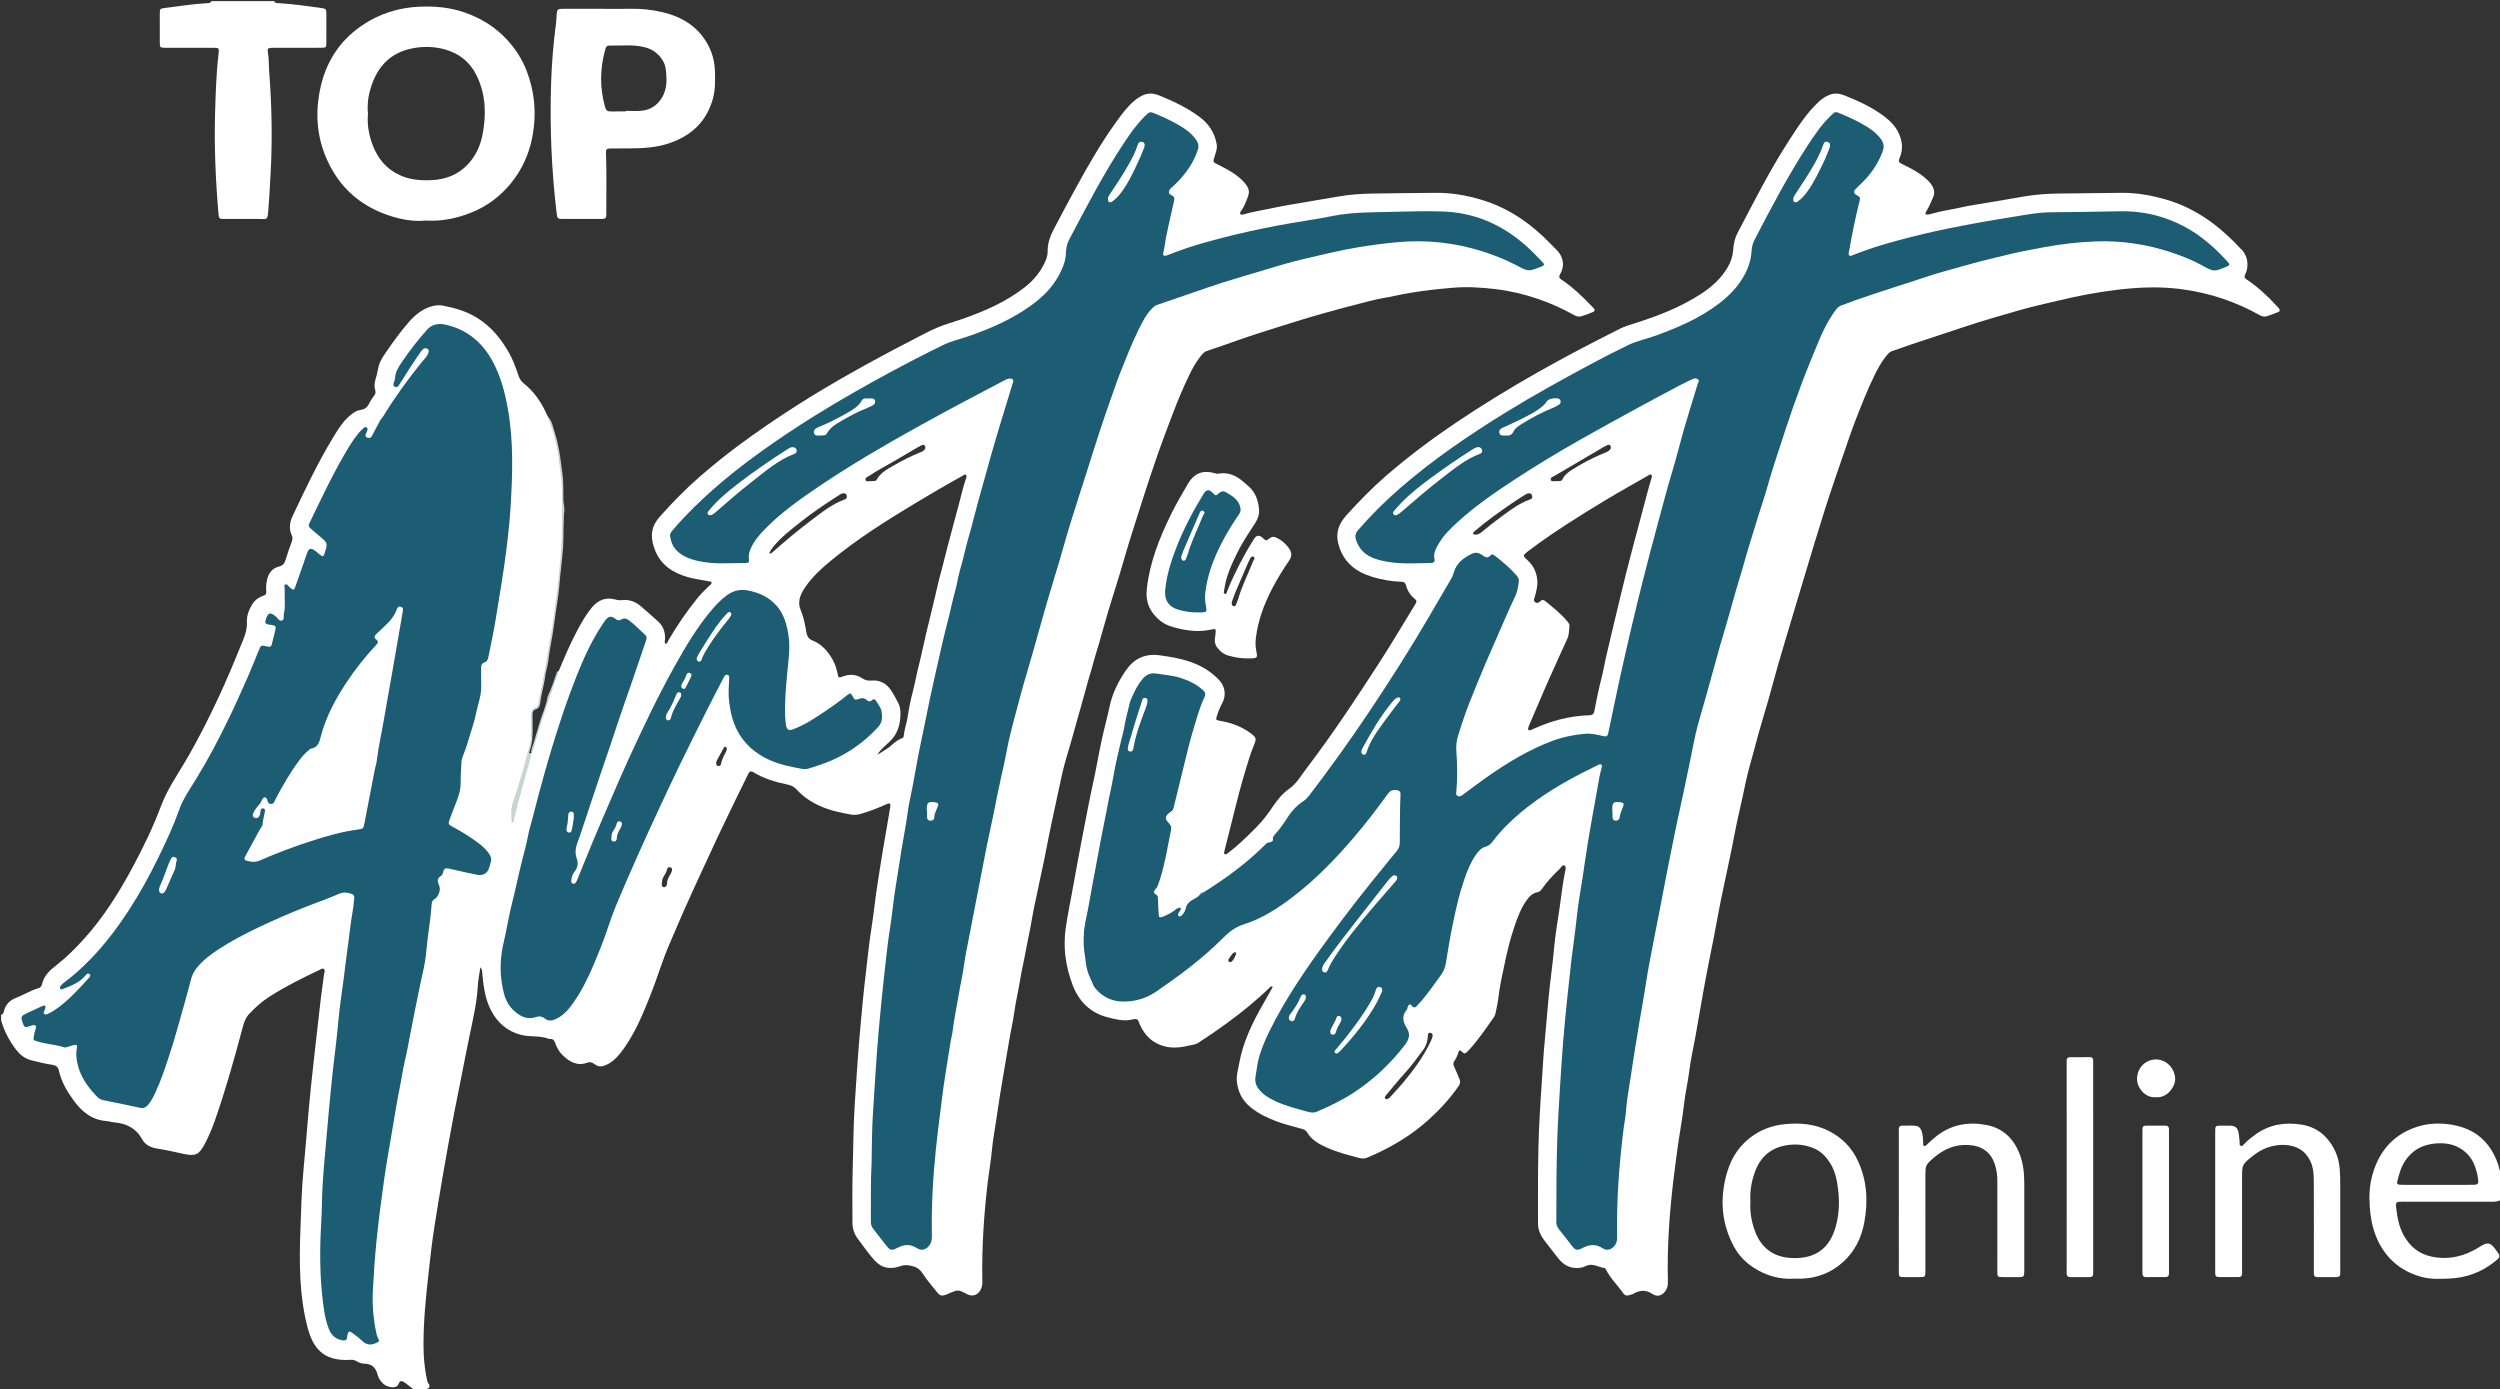 <?xml version="1.0" encoding="utf-8"?>
<!-- Generator: Adobe Illustrator 16.0.3, SVG Export Plug-In . SVG Version: 6.00 Build 0)  -->
<!DOCTYPE svg PUBLIC "-//W3C//DTD SVG 1.1//EN" "http://www.w3.org/Graphics/SVG/1.1/DTD/svg11.dtd">
<svg version="1.1" id="Capa_1" xmlns="http://www.w3.org/2000/svg" xmlns:xlink="http://www.w3.org/1999/xlink" x="0px" y="0px"
	 width="4376px" height="2432px" viewBox="0 0 4376 2432" enable-background="new 0 0 4376 2432" xml:space="preserve">
<rect x="0" y="0" width="4376" height="2432" fill="#333333" stroke="none"/>
<g>
	<path fill-rule="evenodd" clip-rule="evenodd" fill="#FFFFFF" d="M2767.587,553.69c7.007-2.083,13.896-4.65,20.646-7.464
		c3.575-1.49,3.778-4.335,1.019-7.167c-1.164-1.193-2.367-2.348-3.52-3.55c-16.156-16.849-32.913-33.023-52.484-45.959
		c-4.418-2.921-4.97-5.317-2.023-10.413c8.241-14.252,5.229-30.099-6.752-41.922c-2.846-2.809-5.685-5.627-8.449-8.516
		c-35.088-36.656-75.193-65.151-124.689-79.512c-25.158-7.3-50.504-11.825-76.625-11.667c-36.995,0.222-73.988,0.76-110.98,1.269
		c-20.322,0.279-40.564,1.651-60.629,5.109c-20.33,3.503-40.684,6.874-61.01,10.399c-17.354,3.01-34.81,5.594-51.992,9.4
		c-17.539,3.886-35.391,6.31-52.69,11.298c-2.149,0.62-4.466,1.572-6.54-0.321c-0.51-1.792,0.061-3.456,1.051-4.738
		c4.321-5.597,7.029-12.11,9.667-18.48c5.804-14.011,7.839-19.741-5.448-34.101c-2.253-2.435-4.791-4.621-7.313-6.787
		c-11.217-9.635-24.404-16.056-37.435-22.696c-8.498-4.33-8.269-4.327-5.469-13.671c2.067-6.899,5.088-13.823,3.828-21.33
		c-3.417-20.343-13.733-36.093-30.395-48.472c-21.33-15.848-45.045-27.013-69.352-36.973c-8.379-3.434-17.619-5.211-27.186-1.606
		c-7.39,2.784-13.411,7.153-19.127,12.187c-11.582,10.199-20.607,22.631-29.58,35.024c-26.175,36.153-48.385,74.771-69.818,113.835
		c-13.431,24.479-26.512,49.152-39.528,73.855c-6.401,12.148-11.208,24.84-10.969,38.949c0.151,8.946-3.329,16.998-7.373,24.658
		c-8.042,15.23-19.282,27.972-32.774,38.53c-32.902,25.745-70.652,42.094-109.757,55.679c-14.767,5.13-29.964,9.212-44.303,15.324
		c-15.564,6.634-30.387,15.018-45.482,22.739c-35.83,18.328-71.179,37.542-106.227,57.324
		c-31.259,17.644-62.127,35.946-92.375,55.259c-35.862,22.896-71.019,46.81-105.154,72.271
		c-22.408,16.714-44.054,34.321-65.142,52.581c-23.689,20.511-45.618,42.938-66.603,66.208c-5.924,6.568-11.84,13.405-14.94,22.168
		c-4.736,13.39-2.371,26.399,2.218,38.943c9.909,27.086,31.458,41.233,57.848,48.765c12.123,3.46,24.787,5.023,37.204,7.455
		c1.858,0.364,4.157-0.056,4.807,2.619c-0.59,2.881-3.139,4.1-5.041,5.891c-7.034,6.622-13.847,13.413-19.969,20.955
		c-18.92,23.31-35.662,48.075-50.877,73.928c-1.232,2.094-1.513,6.122-5.624,5.65c-1.374-2.908-0.204-5.517-0.122-8.137
		c0.357-11.515-2.717-21.894-11.355-29.862c-10.275-9.479-20.767-18.735-31.42-27.787c-9.253-7.863-19.979-11.723-32.323-10.376
		c-3.999,0.437-7.992,0.024-11.883-1.086c-16.753-4.779-30.467,1.272-40.873,13.699c-10.223,12.208-18.119,26.234-25.687,40.313
		c-12.298,22.879-22.322,46.797-32.376,70.703c-0.644,0.764-1.399,1.505-1.72,2.436c-10.179,29.535-21.096,58.788-30.273,88.708
		c-5.401,17.607-10.297,35.402-16.041,52.919l0.031-0.036c-1.724,2.44-3.641,4.749-4.433,7.744
		c-9.282,35.067-20.105,69.725-28.198,104.922c1.473-12.097,2.428-24.305,6.759-36.304c10.605-29.38,18.458-59.588,24.54-90.259
		c3.405-17.168,1.68-34.452,2.042-51.688c0.117-5.554-0.109-10.445,6.887-12.447c4.064-1.164,5.454-5.359,6.164-9.561
		c4.591-27.156,10.353-54.092,15.235-81.203c9.182-50.982,16.41-102.21,21.601-153.713c5.609-55.657,7.156-111.486,1.995-167.247
		c-3.118-33.695-9.055-66.979-23.06-98.239c-0.686-1.138-1.507-2.216-2.036-3.423c-9.482-21.607-22.194-40.816-40.957-55.593
		c-4.285-3.375-7.15-7.7-8.926-12.954c-4.674-13.822-9.524-27.573-16.724-40.379c-13.89-24.707-31.304-46.062-55.709-61.28
		c-18.431-11.492-38.706-17.355-59.733-21.466c-6.762-1.322-13.175-0.761-19.704,1.081c-16.339,4.609-28.998,14.771-39.856,27.149
		c-15.149,17.269-28.543,35.923-41.501,54.894c-5.665,8.293-10.921,16.59-12.621,26.777c-1.036,6.209-2.63,12.358-4.438,18.395
		c-1.959,6.546-2.854,13.033-0.749,19.632c0.984,3.086,0.803,5.669-1.127,8.438c-3.606,5.175-7.4,10.335-10.117,15.982
		c-3.125,6.495-8.238,9.418-14.78,10.275c-5.563,0.729-9.916,3.475-14.263,6.655c-14.35,10.497-23.532,25.341-32.503,40.018
		c-27.242,44.565-49.502,91.766-71.769,138.931c-5.167,10.945-6.792,22.34-1.449,33.807c1.855,3.983,1.312,7.472-0.177,11.47
		c-3.937,10.573-7.626,21.255-10.899,32.05c-1.807,5.959-4.583,9.437-11.143,11.034c-11.703,2.85-18.357,11.226-21.023,22.94
		c-1.34,5.889-1.929,11.737-1.627,17.795c0.417,8.387,0.209,8.464-7.457,11.478c-6.712,2.638-12.228,6.741-16.132,12.825
		c-6.24,9.725-10.685,20.888-10.136,31.879c0.564,11.316-2.082,20.469-6.213,30.671c-7.48,18.473-14.982,36.955-22.801,55.283
		c-13.689,32.089-28.381,63.739-44.224,94.828c-11.614,22.791-23.686,45.346-36.85,67.297
		c-14.487,24.157-30.126,47.405-40.219,74.276c-13.761,36.64-30.801,71.996-49.391,106.589
		c-24.153,44.943-51.005,87.902-85.313,125.896c-15.202,16.835-31.247,32.845-49.182,46.721
		c-11.063,8.561-20.748,17.631-24.15,31.804c-0.791,3.296-2.191,6.576-5.798,7.587c-14.195,3.975-26.583,12.099-40.259,17.302
		c-10.474,3.984-17.766,11.487-20.74,22.669c-0.753,2.832-1.099,6.1-5.025,6.551c0,3.333,0,6.667,0,10
		c4.912,17.387,12.859,32.998,23.547,47.806c7.873,10.908,16.472,18.945,29.419,22.142c11.964,2.954,23.874,6.179,36.131,7.78
		c6.163,0.805,10.549,3.505,11.967,10.116c4.066,18.965,13.676,35.277,24.741,50.858c14.419,20.306,32.127,35.474,58.313,37.587
		c4.64,0.375,9.176,1.873,13.795,2.289c21.081,1.895,38.081,9.901,48.744,29.421c5.627,10.3,15.55,14.857,27.117,16.6
		c15.471,2.33,30.703,6.031,46.012,9.247c20.223,4.25,26.246,1.706,36.229-16.725c7.316-13.508,13.199-27.65,18.277-42.142
		c18.739-53.476,33.968-107.999,48.52-162.722c2.249-8.458,4.965-16.563,11.095-23.158c10.711-11.522,22.363-21.967,35.62-30.449
		c27.84-17.814,57.333-32.584,87.184-46.656c2.596-1.223,5.67-3.827,8.324-1.742c2.64,2.074,0.685,5.64,0.268,8.47
		c-3.832,26.027-6.889,52.172-9.767,78.297c-5.865,53.249-12.379,106.425-17.16,159.808c-3.086,34.458-5.65,68.965-8.99,103.405
		c-3.501,36.099-4.288,72.415-5.608,108.61c-2.038,55.887-1.868,111.966,12.08,166.789c8.834,34.725,25.368,62.266,76.735,58.591
		c3.141-0.226,5.94,0.553,8.633,1.951c4.469,2.321,9.194,4.85,14.086,4.836c13.966-0.04,20.862,7.291,23.857,20.103
		c1.139,4.872,4.26,8.982,7.549,12.825c4.378,5.118,10.113,7.504,16.583,8.272c5.332,0.634,10.296-0.426,12.46-5.987
		c2.662-6.843,6.218-4.96,10.717-2.052c6.711,4.338,12.207,10.367,19.52,13.83c4.667,0,9.333,0,14,0
		c2.117-3.424,7.277-1.968,9.146-5.459c2.404-4.489-2.591-7.13-3.223-10.919c-0.109-0.657-0.175-1.323-0.324-1.971
		c-4.75-20.56-6.27-41.425-6.295-62.477c-0.05-41.063,4.11-81.83,8.623-122.556c3.19-28.788,6.3-57.627,10.936-86.201
		c4.742-29.229,9.283-58.5,14.402-87.668c6.442-36.705,12.915-73.412,20.024-109.991c3.872-19.923,7.954-39.83,11.854-59.738
		c5.243-26.757,10.484-53.521,16.071-80.203c5.592-26.708,11.56-53.279,13.117-80.667c0.627-11.041,2.989-21.982,4.561-32.969
		c3.659,3.795,3.004,8.072,3.396,12.127c2.118,21.945,5.01,43.793,15.417,63.622c11.321,21.571,28.221,36.281,52.508,42.555
		c16.142,4.169,33.204,0.699,48.896,7.08c0.29,0.118,0.663,0.064,0.994,0.04c4.919-0.367,7.705,1.356,9.521,6.515
		c2.864,8.134,6.956,15.932,13.32,22.022c12.123,11.601,25.573,19.494,43.134,12.944c5.139-1.917,9.28,0.03,13.001,2.827
		c6.792,5.105,13.406,4.313,20.575,0.953c13.207-6.189,22.046-17.008,30.19-28.378c20.671-28.861,33.984-61.563,47.003-94.195
		c11.783-29.534,20.5-60.256,33.293-89.457c8.394-19.156,16.35-38.506,24.84-57.618c9.966-22.437,20.24-44.736,30.49-67.046
		c10.106-21.996,20.227-43.986,30.564-65.874c9.914-20.989,20.071-41.865,30.203-62.751c7.098-14.632,14.343-29.192,21.504-43.793
		c1.865-3.804,4.183-5.934,8.6-3.24c18.737,11.429,39.46,17.579,60.718,21.891c6.298,1.277,11.021,3.851,15.242,8.446
		c11.4,12.412,24.989,21.712,40.381,28.681c18.099,8.195,37.24,12.224,56.619,15.519c5.678,0.966,11.071-0.257,16.66-1.854
		c15.089-4.313,29.555-10.078,43.821-16.519c5.856-2.644,7.597-1.302,6.563,4.738c-4.099,23.937-8.004,47.914-12.281,71.809
		c-3.698,20.658-6.445,41.446-9.866,62.134c-4.124,24.939-6.274,50.203-10.326,75.156c-4.007,24.683-6.475,49.542-9.459,74.324
		c-4.776,39.661-8.506,79.464-11.895,119.273c-3.249,38.17-5.604,76.418-8.162,114.645c-2.604,38.914-2.594,77.925-3.752,116.889
		c-0.92,30.973-0.499,61.988-0.456,92.984c0.014,10.543,2.951,20.312,9.462,28.859c7.861,10.318,15.276,20.995,23.487,31.022
		c7.841,9.576,16.33,18.479,29.988,19.745c7.547,0.7,14.692-0.604,21.521-3.136c7.3-2.706,13.6-1.752,21.11,0.247
		c8.877,2.364,13.683,6.867,18.343,14.222c6.375,10.061,14.533,18.986,21.865,28.446c7.668,9.892,9.563,10.486,20.897,6.063
		c1.549-0.604,3.001-1.454,4.543-2.082c13.9-5.654,13.904-5.648,27.65,1.342c0.593,0.302,1.145,0.688,1.742,0.98
		c9.413,4.606,17.584,2.186,23.179-6.589c3.223-5.054,3.708-10.532,3.595-16.287c-1.142-58.405,2.722-116.521,9.597-174.504
		c1.962-16.546,5.027-32.943,6.542-49.517c2.154-23.565,6.749-46.761,9.962-70.162c2.806-20.441,6.434-40.788,9.717-61.164
		c3.492-21.668,7.501-43.243,11.051-64.898c2.799-17.071,6.784-33.966,9.125-51.092c2.483-18.156,6.934-35.908,9.781-53.986
		c2.896-18.392,7.43-36.52,10.632-54.871c2.12-12.148,4.916-24.139,7.249-36.231c3.275-16.979,5.76-34.136,9.712-50.952
		c3.809-16.207,6.549-32.617,10.322-48.836c6.022-25.888,10.31-52.174,15.916-78.166c3.713-17.217,7.416-34.454,11.035-51.68
		c3.074-14.634,6.179-29.304,9.52-43.861c4.375-19.066,10.55-37.719,15.872-56.571c6.861-24.304,13.658-48.626,20.453-72.949
		c3.041-10.883,5.929-21.808,9.034-32.672c2.829-9.896,6.09-19.654,8.631-29.652c3.021-11.888,6.996-23.529,10.4-35.323
		c5.614-19.448,10.914-38.989,16.697-58.387c5.792-19.427,12.14-38.687,18.012-58.09c7.5-24.781,14.376-49.758,22.254-74.417
		c6.571-20.566,13.049-41.161,19.63-61.722c8.899-27.806,18.149-55.509,27.792-83.066c7.566-21.624,15.929-42.97,23.983-64.422
		c8.754-23.318,18.393-46.267,29.239-68.688c5.204-10.758,10.92-21.274,18.233-30.782c3.429-4.456,6.758-9.448,12.333-11.316
		c18.925-6.34,37.726-13.024,56.556-19.634c23.194-8.141,46.679-15.465,70.121-22.88c27.585-8.726,55.223-17.276,83.121-24.991
		c19.223-5.316,38.409-10.746,57.79-15.459c12.936-3.145,25.748-7.01,38.838-9.246c16.399-2.802,32.552-6.743,48.977-9.504
		c25.338-4.259,50.775-7.024,76.318-9.135c24.666-2.038,49.227-0.438,73.785,2.425c25.253,2.944,49.807,8.884,73.767,16.977
		c22.052,7.449,43.278,17.105,63.671,28.409C2759.254,553.696,2763.354,554.948,2767.587,553.69z M1176.117,1524.092
		c-0.313,1.581-0.996,3.142-1.771,4.571c-3.125,5.76-7.051,11.203-6.644,18.255c0.036,0.63-0.178,1.326-0.445,1.914
		c-1.169,2.574-2.957,4.788-6.001,4.029c-2.61-0.65-3.01-3.219-2.898-6.016c0.661-3.534,0.433-7.581,2.566-11.162
		c2.698-4.529,5.576-8.953,6.819-14.232c0.723-3.072,3.067-4.27,6.096-3.181C1176.634,1519.274,1176.576,1521.774,1176.117,1524.092
		z M1271.202,1315.008c-3.809,6.998-7.409,14.043-9.071,21.955c-0.482,2.295-2.072,4.547-4.905,3.975
		c-3.239-0.656-3.783-3.368-3.505-6.241c0.095-0.985,0.229-2.055,0.686-2.903c4.088-7.605,8.226-15.184,12.419-22.73
		c0.64-1.151,1.699-2.208,3.183-1.905c2.21,0.451,1.717,2.485,2.172,4.377C1271.922,1312.492,1271.812,1313.887,1271.202,1315.008z
		 M1520.818,833.258c17.144-11.434,35.569-20.681,53.205-31.274c10.25-6.157,20.592-12.158,30.919-18.183
		c2.585-1.508,5.279-2.832,7.914-4.257c2.253-1.219,4.583-1.724,6.143,0.791c1.322,2.132,0.994,4.457-0.565,6.54
		c-2.568,3.43-6.635,4.47-10.224,5.995c-14.716,6.253-29.055,13.189-42.836,21.328c-11.435,6.753-23.546,12.464-30.407,24.896
		c-2.619,4.746-7.88,2.269-11.499,3.211c-3.201-0.521-7.302,1.468-8.37-2.047C1513.909,836.35,1518.115,835.062,1520.818,833.258z
		 M1352.411,966.463c-1.389,1.229-2.604,3.126-5.879,2.051c1.98-4.926,4.906-9.038,8.262-13.017
		c13.607-16.129,30.324-28.811,46.659-41.848c20.488-16.351,42.271-30.931,64.308-45.117c3.081-1.983,6.033-4.274,9.644-4.99
		c3.245-0.643,6.039,0.518,6.808,4.15c0.606,2.858-0.137,5.224-3.269,6.364c-22.517,8.194-40.923,23.01-59.691,37.212
		C1396.192,928.718,1374.065,947.305,1352.411,966.463z M1691.176,836.834c-5.817,16.335-9.174,33.348-13.902,49.978
		c-5.005,17.604-9.167,35.433-14.135,53.023c-5.969,21.135-10.704,42.567-16.551,63.725c-4.158,15.047-7.35,30.362-11.015,45.546
		c-4.684,19.406-9.522,38.776-14.088,58.209c-4.639,19.745-8.669,39.639-13.646,59.295c-3.756,14.839-6.347,29.918-10.252,44.735
		c-3.806,14.439-6.661,29.188-8.916,43.957c-1.664,10.9-5.726,21.24-6.652,32.245c-0.178,2.111-0.925,3.869-3.128,4.638
		c-10.676,3.725-17.659,12.795-26.861,18.705c-5.271,3.386-10.39,7.069-16.256,9.979c5.502-8.858,13.573-15.396,21.033-22.354
		c15.167-14.145,19.623-31.862,19.326-51.528c-0.092-6.056-1.452-11.968-4.284-17.336c-3.717-7.046-7.42-14.151-11.808-20.782
		c-8.31-12.56-19.882-19.142-35.381-17.599c-5.456,0.543-10.354-0.706-15.067-3.845c-10.708-7.132-22.273-7.84-34.238-3.379
		c-7.526,2.806-7.757,2.827-9.352-5.587c-2.205-11.637-6.75-22.181-13.49-31.888c-7.751-11.163-17.291-20.28-30.009-25.359
		c-7.022-2.805-9.792-7.252-11.082-14.761c-2.24-13.043-4.565-26.109-9.883-38.588c-5.315-12.471-1.875-24.595,5.22-35.932
		c12.753-20.381,30.294-36.221,48.564-51.234c45.307-37.231,94.73-68.495,144.848-98.703c28.173-16.981,56.542-33.623,85.365-49.486
		c1.712-0.943,3.336-2.922,5.236-1.317C1692.445,832.604,1691.847,834.952,1691.176,836.834z"/>
	<path fill-rule="evenodd" clip-rule="evenodd" fill="#FFFFFF" d="M480,2c1.986,4.366,6.069,3.423,9.572,3.631
		c24.283,1.441,48.307,5.142,72.391,8.285c8.679,1.133,9.307,2.129,9.314,10.823c0.013,16.32,0.006,32.641-0.021,48.962
		c-0.016,9.756-0.058,9.875-10.203,9.898c-25.985,0.059-51.97,0.019-77.955,0.019c-2.332,0-4.668-0.085-6.995,0.025
		c-7.25,0.345-8.339,1.464-7.161,8.301c1.933,11.211,1.437,22.572,2.298,33.851c4.519,59.172,5.745,118.417,2.454,177.707
		c-1.181,21.277-2.281,42.564-3.952,63.805c-1.544,19.63-2.241,15.813-16.576,15.926c-19.987,0.158-39.977,0.091-59.965,0.026
		c-9.741-0.032-10.057-0.47-10.862-9.919c-5.036-59.119-7.559-118.344-5.806-177.657c1.022-34.594,2.146-69.228,6.199-103.664
		c0.878-7.457,0.116-8.348-8.203-8.375c-26.651-0.085-53.302-0.028-79.954-0.026c-1.999,0-3.999,0.049-5.996-0.008
		c-8.475-0.242-8.839-0.583-8.86-9.256c-0.04-16.657-0.039-33.313-0.013-49.97c0.014-9.006,0.017-9.277,9.37-10.496
		c23.755-3.097,47.463-6.644,71.397-8.224C363.971,5.434,368.07,6.439,370,2C406.667,2,443.333,2,480,2z"/>
	<path fill-rule="evenodd" clip-rule="evenodd" fill="#FFFFFF" d="M3989.031,539.728c-1.234-1.562-2.757-2.893-4.102-4.371
		c-15.737-17.298-32.854-33.038-52.325-46.083c-3.856-2.583-4.935-4.516-2.412-9.567c7.386-14.785,3.706-33.772-7.743-43.994
		c-3.469-3.097-6.393-6.795-9.671-10.114c-34.401-34.826-73.25-62.298-121.033-76.199c-25.482-7.414-51.134-12.077-77.611-11.889
		c-36.66,0.259-73.318,0.779-109.977,1.268c-20.655,0.275-41.228,1.638-61.618,5.176c-19.999,3.47-40.016,6.838-60.021,10.277
		c-16.702,2.872-33.566,5.054-50.05,8.877c-16.859,3.911-34.093,5.989-50.754,10.846c-3.306,0.963-6.911,2.512-11.707,1.02
		c0.645-2.038,0.802-3.413,1.459-4.479c4.889-7.936,8.502-16.443,12.231-24.97c4.098-9.369,1.274-16.758-4.135-24.018
		c-2.996-4.02-6.69-7.4-10.531-10.626c-11.561-9.71-24.826-16.589-38.315-23.072c-7.715-3.708-8.424-4.771-5.082-12.899
		c5.511-13.403,4.424-26.367-1.097-39.521c-5.768-13.739-15.719-23.636-27.322-32.369c-20.675-15.558-44.063-26.048-67.776-35.676
		c-8.021-3.256-16.854-5.143-26.234-1.669c-7.792,2.885-14.088,7.291-19.934,12.725c-20.948,19.475-36.118,43.453-51.521,67.154
		c-19.02,29.264-36.163,59.666-52.637,90.426c-12.709,23.729-25.038,47.661-37.57,71.485c-4.894,9.304-7.101,19.249-7.756,29.685
		c-0.697,11.115-4.078,21.303-9.824,31.033c-11.486,19.452-27.703,34.018-46.264,46.108
		c-36.251,23.613-76.186,39.067-117.243,51.949c-8.23,2.582-16.647,5.038-24.31,8.884c-49.313,24.75-98.236,50.235-146.225,77.508
		c-48.547,27.591-96.119,56.693-142.43,87.92c-42.235,28.479-82.896,59.001-121.383,92.31
		c-24.442,21.154-46.961,44.431-68.721,68.339c-13.036,14.322-20.216,30.105-14.736,50.874c8.452,32.034,30.354,49.062,60.031,57.88
		c16.228,4.823,33.055,7.873,50.137,8.368c4.602,0.133,7.024,1.586,8.336,6.512c2.149,8.073,6.111,15.369,12.682,21.062
		c7.076,6.13,6.891,6.254,1.667,14.713c-20.938,33.908-40.977,68.365-62.763,101.758c-19.442,29.801-38.767,59.675-58.803,89.085
		c-21.904,32.153-44.462,63.844-67.948,94.843c-8.979,11.851-16.37,25.219-28.979,34.073c-12.173,8.549-21.382,19.897-29.541,32.126
		c-7.592,11.378-15.774,22.251-25.212,32.179c-12.402,13.049-25.41,25.465-38.933,37.336c-4.743,4.164-9.844,7.921-14.766,11.883
		c-1.316,1.059-2.71,2.298-4.439,1.424c-2.389-1.207-1.342-3.385-1.015-5.265c0.17-0.982,0.479-1.94,0.722-2.91
		c5.425-21.595,10.912-43.175,16.258-64.79c6.061-24.506,12.388-48.941,19.737-73.094c4.155-13.654,8.028-27.469,13.374-40.666
		c6.859-16.932,7.447-16.702-7.639-27.628c-1.61-1.165-3.287-2.248-4.996-3.265c-14.202-8.455-29.639-13.411-45.862-16.122
		c-6.261-1.046-6.67-1.67-4.851-7.754c2.381-7.962,5.493-15.56,9.496-22.917c7.221-13.273,5.251-28.858-4.926-39.949
		c-13.777-15.013-30.859-25.35-49.888-32.042c-17.601-6.189-35.949-9.271-54.509-11.821c-25.783-3.543-45.107,5.776-59.303,26.399
		c-13.052,18.961-23.349,39.318-28.251,62.182c-4.324,20.165-9.891,40.063-14.211,60.229c-5.362,25.028-9.519,50.32-15.089,75.299
		c-6.443,28.896-11.63,58.027-17.391,87.047c-6.021,30.331-11.452,60.783-16.951,91.22c-4.437,24.555-9.56,48.986-13.258,73.682
		c-5.205,34.754-0.382,68.541,11.916,100.975c10.821,28.539,30.748,48.751,61.292,56.574c13.545,3.47,27.191,7.272,41.352,4.128
		c12.707-2.822,11.324,0.054,14.655,7.742c8.993,20.758,23.703,34.739,46.558,39.637c14.563,3.119,28.503,0.801,42.467-2.595
		c4.479-1.089,9.24-1.397,13.311-4.03c17.019-11.006,33.766-22.408,50.125-34.371c26.356-19.272,51.696-39.771,75.151-62.537
		c1.291-1.252,2.585-3.263,5.454-1.136c-5.495,9.688-10.973,19.432-16.529,29.129c-19.092,33.312-35.79,67.595-42.523,105.85
		c-1.729,9.823-4.746,19.902-3.923,29.589c1.532,18.039,9.202,33.892,23.677,45.734c13.822,11.309,29.542,18.955,46.229,25.123
		c13.472,4.98,27.313,8.449,41.09,12.274c4.37,1.213,9.174,1.953,11.875,6.593c7.963,13.676,21.086,20.857,34.854,27.033
		c18.283,8.201,37.631,13.148,56.951,18.157c4.666,1.21,9.145,1.364,13.644-0.703c5.738-2.638,11.623-4.96,17.337-7.646
		c32.061-15.073,61.941-33.562,88.427-57.229c20.173-18.025,38.464-37.748,53.907-60.07c2.787-4.027,3.778-7.617,1.937-12.006
		c-3.21-7.65-6.303-15.357-9.778-22.888c-1.569-3.4-1.568-6.077,0.6-9.247c2.992-4.376,5.414-9.052,6.763-14.354
		c1.285-5.054,3.207-5.477,7.303-1.288c2.826,2.89,4.896,2.935,7.509,0.415c1.919-1.85,3.791-3.756,5.575-5.733
		c15.644-17.335,28.629-36.684,41.985-55.74c1.668-2.379,2.718-5.41,3.299-8.292c1.909-9.466,3.986-18.943,5.053-28.522
		c1.957-17.574,5.981-34.772,9.537-52.001c4.9-23.747,10.441-47.422,18.332-70.445c5.393-15.731,11.143-31.302,20.854-44.982
		c4.845-6.826,10.415-13.061,19.368-14.521c3.675-0.599,5.88-3.182,7.753-5.859c9.021-12.901,19.797-24.237,31.077-35.11
		c2.483-2.394,4.692-7.624,8.297-5.777c3.841,1.968,1.807,7.351,1.089,10.926c-4.33,21.585-6.695,43.451-9.818,65.207
		c-3.17,22.076-7.162,44.085-9.131,66.271c-2.711,30.534-7.264,60.839-10.099,91.358c-2.31,24.867-4.167,49.773-6.604,74.626
		c-2.212,22.553-3.28,45.174-4.858,67.764c-2.763,39.562-5.18,79.146-6.115,118.771c-1.029,43.641-0.736,87.316-0.762,130.977
		c-0.006,10.174,3.309,19.408,9.381,27.878c6.979,9.736,14.776,18.816,21.905,28.434c7.702,10.39,16.408,20.086,30.84,21.896
		c7.628,0.957,15.19,0.285,21.441-2.935c12.08-6.221,21.853,2.147,32.686,3.257c1.003,0.103,2.167,1.585,2.718,2.694
		c7.772,15.65,20.577,27.632,30.381,41.795c2.34,3.379,5.661,4.536,9.637,3.345c2.863-0.859,5.93-1.441,8.473-2.901
		c11.323-6.501,21.834-6.903,33.281,0.772c8.625,5.785,17.339,2.392,23.046-6.445c3.461-5.359,3.726-11.214,3.58-17.285
		c-1.487-62.094,3.2-123.832,10.869-185.386c2.47-19.82,5.131-39.619,7.964-59.39c3.021-21.088,7.016-42.058,9.354-63.215
		c2.234-20.215,6.985-39.964,9.485-60.134c2.492-20.112,7.201-39.943,10.757-59.93c5.537-31.118,10.701-62.304,16.435-93.385
		c4.888-26.493,10.408-52.868,15.553-79.314c5.65-29.055,10.597-58.262,17.006-87.146c3.747-16.885,7.041-33.86,10.732-50.752
		c5.962-27.274,10.479-54.875,16.859-82.043c3.88-16.521,7.418-33.143,10.829-49.725c4.633-22.522,11.625-44.346,17.326-66.532
		c6.938-26.998,15.407-53.601,23.028-80.427c5.804-20.427,11.115-40.994,17.01-61.394c7.556-26.148,15.458-52.197,23.243-78.278
		c7.223-24.194,14.479-48.379,21.738-72.562c6.112-20.362,12.228-40.723,18.392-61.07c2.788-9.205,5.688-18.377,8.557-27.557
		c5.446-17.424,10.675-34.921,16.418-52.247c8.253-24.894,16.81-49.688,25.379-74.477c7.16-20.713,13.984-41.566,21.938-61.976
		c9.99-25.634,20.036-51.293,32.103-76.045c5.519-11.32,11.351-22.59,19.149-32.609c3.459-4.445,6.828-9.501,12.372-11.269
		c11.41-3.637,22.553-7.997,33.885-11.814c30.234-10.187,60.637-19.877,90.874-30.055c32.793-11.038,66.072-20.471,99.303-30.015
		c22.041-6.33,44.52-11.143,66.83-16.522c33.984-8.194,68.244-14.706,103.006-18.903c36.876-4.453,73.581-6.054,110.576-1.351
		c25.881,3.29,51.131,9.007,75.691,17.428c21.684,7.435,42.676,16.762,62.707,28.021c4.021,2.26,8.132,3.624,12.372,2.364
		c7.001-2.08,13.85-4.736,20.629-7.479C3990.943,544.951,3991.066,542.303,3989.031,539.728z M2163.621,1669.593
		c-1.836,4.843-3.396,9.905-7.649,13.374c-1.352,1.103-3.075,1.656-4.521,0.688c-2.005-1.344-1.719-3.571-0.549-5.217
		c2.632-3.701,4.688-7.897,8.467-10.682c0.74-0.545,1.653-0.855,2.238-1.148C2163.708,1666.953,2164.031,1668.511,2163.621,1669.593
		z M2507.445,1814.638c-0.961,3.498-2.493,6.877-4.088,10.156c-12.401,25.503-28.859,48.303-47.064,69.888
		c-7.075,8.389-14.58,16.418-21.964,24.544c-1.99,2.19-3.934,4.618-7.285,4.837c-2.597-0.179-3.573-1.688-2.86-4.028
		c0.367-1.204,1.316-2.282,2.162-3.282c10.949-12.953,21.564-26.213,32.998-38.726c11.924-13.05,22.126-27.387,32.622-41.498
		c5.021-6.751,6.839-15.044,7.415-23.475c0.185-2.704,0.205-5.85,4.154-5.223
		C2507.273,1808.424,2508.321,1811.447,2507.445,1814.638z M2720.725,833.105c28.898-16.953,57.775-33.942,86.67-50.899
		c1.722-1.01,3.54-1.857,5.332-2.742c2.246-1.109,4.625-1.675,6.198,0.82c1.341,2.126,1.07,4.505-0.561,6.524
		c-3.095,3.831-7.777,5.151-11.995,6.903c-19.099,7.935-37.35,17.432-54.77,28.557c-6.497,4.149-12.494,8.664-16.185,15.833
		c-2.187,4.248-2.68,4.032-12.664,4.139c-2.611-0.648-7.16,1.971-8.246-2.483C2713.516,835.702,2717.923,834.749,2720.725,833.105z
		 M2617.067,912.597c-8.01,5.899-15.654,12.307-23.308,18.673c-4.575,3.806-9.34,5.679-15.305,3.77
		c-0.025-4.201,3.08-5.393,5.231-7.242c18.894-16.241,39.23-30.568,59.676-44.736c8.166-5.659,16.542-11.019,24.924-16.356
		c2.205-1.404,4.699-2.733,7.221-3.169c3.3-0.571,5.814,1.19,6.507,4.678c0.606,3.058-0.701,4.866-3.762,5.965
		C2655.064,882.507,2636.504,898.283,2617.067,912.597z M2891.189,835.814c-3.463,10.186-6.276,21.133-9.104,32.091
		c-6.064,23.501-12.538,46.896-18.746,70.36c-5.87,22.183-11.796,44.353-17.365,66.61c-6.294,25.156-12.23,50.403-18.299,75.615
		c-3.114,12.938-6.299,25.86-9.235,38.838c-3.738,16.525-8.041,32.912-11.134,49.602c-1.994,10.762-5.031,21.352-7.489,32.049
		c-3.354,14.599-6.289,29.269-9.126,43.964c-0.998,5.167-3.711,6.962-8.967,7.095c-34.788,0.88-67.587,10.042-99.065,24.457
		c-1.498,0.686-3.012,1.535-4.6,1.779c-2.38,0.366-3.982-0.759-3.271-3.395c0.692-2.561,1.661-5.067,2.719-7.506
		c15.034-34.675,29.425-69.625,45.332-103.928c6.973-15.036,13.333-30.361,20.538-45.307c3.245-6.732,2.781-14.307,3.814-21.514
		c0.553-3.864-2.072-7.032-4.399-9.787c-11.243-13.307-24.891-24.015-38.343-34.921c-3.223-2.612-6.191-1.901-8.827,0.865
		c-2.711,2.847-5.704,3.513-8.834,1.047c-2.998-2.362-1.509-5.204-0.628-8.167c2.945-9.909,5.598-20.226,4.683-30.385
		c-1.11-12.313-5.872-23.794-15.154-32.802c-10.39-10.082-12.109-9.304,1.651-19.627c42.297-31.732,87.112-59.693,132.311-87.009
		c25.016-15.118,50.634-29.236,75.951-43.857c1.465-0.846,2.836-2.08,4.515-1.149
		C2891.829,831.785,2891.592,833.591,2891.189,835.814z"/>
	<path fill-rule="evenodd" clip-rule="evenodd" fill="#FFFFFF" d="M2257.438,961.617c-5.925-9.332-14.361-16.568-24.711-21.107
		c-3.654-1.603-6.928-0.936-10.222,1.574c-6.53,4.977-6.646,4.825-12.295-0.548c-5.815-5.532-10.964-4.935-15.256,1.88
		c-12.58,19.971-23.861,40.655-33.992,61.973c-4.703,9.896-9.426,19.779-13.033,30.143c-0.673,1.934-1.337,4.37-3.625,3.978
		c-3.397-0.583-1.83-3.611-1.822-5.716c0.004-0.973,0.499-1.933,0.64-2.918c3.307-23.054,12.908-43.845,23.147-64.404
		c8.913-17.895,20.064-34.439,30.929-51.154c4.681-7.201,7.429-15.071,6.662-23.628c-1.37-15.283-5.887-29.348-17.859-39.981
		c-3.238-2.875-6.455-5.776-9.744-8.592c-12.639-10.822-26.731-17.126-43.838-14.026c-2.733,0.496-5.23-0.62-7.807-1.297
		c-19.531-5.134-34.724,1.056-44.917,18.452c-10.581,18.06-21.191,36.117-30.377,54.939
		c-20.221,41.437-37.071,83.929-42.042,130.359c-2.468,23.056,6.016,40.833,23.595,54.993c9.599,7.732,20.991,11.073,32.755,13.792
		c18.049,4.17,36.111,5.884,54.419,1.99c10.452-2.224,10.747-1.963,9.458,8.44c-0.328,2.644-0.839,5.272-1.034,7.925
		c-0.376,5.128,0.617,9.985,3.694,14.209c5.251,7.21,11.977,12.469,20.679,14.861c10.318,2.835,20.791,4.73,31.548,4.658
		c2,0,4,0.015,5.999-0.002c12.411-0.106,13.16-0.754,10.581-13.314c-1.573-7.667-1.561-15.247-0.62-22.861
		c3.756-30.404,14.318-58.548,28.29-85.625c9.016-17.47,19.443-34.061,30.438-50.284
		C2261.551,973.729,2260.916,967.094,2257.438,961.617z M2193.314,982.666c-8.54,21.863-19.426,42.799-25.894,65.486
		c-0.997,3.5-2.486,6.865-3.851,10.252c-0.642,1.592-1.716,2.835-3.672,2.814c-3.315-0.137-4.918-4.142-3.257-8.832
		c2.216-6.256,4.46-12.517,7.045-18.626c6.963-16.456,14.104-32.836,21.202-49.234c0.659-1.521,1.6-2.921,2.259-4.442
		c1.34-3.095,3.007-7.31,6.735-5.581C2198.326,976.564,2194.451,979.756,2193.314,982.666z"/>
	<path fill-rule="evenodd" clip-rule="evenodd" fill="#FFFFFF" d="M3323.693,2102.24c0-40.309,0-80.617,0.002-120.927
		c0-1.997-0.045-3.999,0.061-5.991c0.171-3.188,1.985-4.878,5.121-4.898c7.993-0.053,16.025-0.473,23.968,0.17
		c6.282,0.508,9.821,5.188,11.32,11.057c1.654,6.479,2.125,13.135,2.084,19.826c-0.01,1.602-0.219,3.508,1.708,4.272
		c1.824,0.724,3.136-0.491,4.326-1.666c5.916-5.843,12.021-11.424,18.691-16.459c25.516-19.263,53.925-24.281,84.981-18.694
		c29.383,5.286,48.095,23.405,58.726,49.786c6.572,16.308,8.623,34.061,8.59,51.87c-0.096,51.303-0.011,102.605-0.013,153.907
		c-0.001,10.386-0.455,10.884-10.472,10.969c-8.993,0.076-17.988,0.08-26.982,0.001c-9.242-0.08-9.673-0.489-9.688-9.516
		c-0.035-19.988,0.021-39.976,0.026-59.964c0.009-32.979,0.004-65.96,0.01-98.94c0.002-9.361-1.131-18.427-3.926-27.521
		c-7.416-24.128-24.281-34.188-47.523-35.354c-22.726-1.141-42.36,7.332-59.32,21.957c-15.391,13.273-15.195,13.499-15.19,33.855
		c0.013,54.967,0.027,109.934,0.036,164.9c0.002,10.252-0.246,10.522-10.694,10.584c-8.994,0.054-17.99,0.113-26.983-0.014
		c-8.388-0.119-8.858-0.646-8.861-9.286c-0.011-36.978,0.023-73.955,0.041-110.933c0.002-4.33,0-8.661,0-12.992
		C3323.719,2102.24,3323.706,2102.24,3323.693,2102.24z"/>
	<path fill-rule="evenodd" clip-rule="evenodd" fill="#FFFFFF" d="M3877.494,2102.734c-0.003-40.666-0.012-81.331,0.004-121.997
		c0.004-9.915,0.358-10.29,9.904-10.423c5.332-0.074,10.669-0.103,15.999,0.035c9.189,0.236,13.284,3.493,15.089,12.669
		c1.025,5.208,1.127,10.593,1.775,15.883c0.299,2.438-1.139,5.77,2.379,6.839c2.675,0.814,4.098-1.576,5.663-3.287
		c5.872-6.414,12.7-11.64,19.757-16.715c24.424-17.565,51.432-21.853,80.626-17.179c17.144,2.745,31.672,10.206,43.211,22.842
		c13.842,15.156,21.654,33.359,23.505,53.826c0.867,9.606,0.914,19.308,0.932,28.966c0.088,49.666,0.046,99.331,0.049,148.996
		c0.001,2-0.027,4,0.008,6c0.07,4.111-1.979,6.217-6.039,6.233c-11.333,0.045-22.665,0.003-33.998,0.04
		c-4.117,0.013-6.159-1.997-6.214-6.066c-0.031-2.333-0.001-4.667-0.001-7c0.009-51.332,0.134-102.664-0.062-153.995
		c-0.046-12.262-0.604-24.563-6.093-36.048c-9.001-18.838-24.493-27.313-44.645-28.227c-21.225-0.963-39.872,6.156-56.241,19.31
		c-18.734,15.055-18.632,15.181-18.63,39.111c0.005,53.665,0.008,107.331,0.012,160.995c0,2,0.009,4-0.013,6
		c-0.037,3.56-1.751,5.775-5.386,5.805c-11.997,0.094-23.995,0.078-35.992,0.018c-3.598-0.02-5.479-2.038-5.586-5.637
		c-0.049-1.664-0.011-3.332-0.011-4.998C3877.497,2184.064,3877.497,2143.399,3877.494,2102.734z"/>
	<path fill-rule="evenodd" clip-rule="evenodd" fill="#FFFFFF" d="M3663.916,2043.837c0.003,59.996,0.003,119.992,0.003,179.987
		c0.001,1.667-0.039,3.335,0.017,5c0.153,4.56-1.927,6.708-6.582,6.666c-10.999-0.102-21.999-0.094-32.997-0.021
		c-5.18,0.033-7.159-2.568-6.907-7.491c0.153-2.993,0.09-5.998,0.09-8.998c-0.006-118.991-0.016-237.983-0.025-356.976
		c0-1.999-0.039-4,0.014-5.998c0.096-3.681,2.143-5.462,5.706-5.48c11.665-0.06,23.33-0.047,34.995-0.091
		c3.669-0.014,5.563,1.767,5.651,5.416c0.057,2.332,0.033,4.666,0.033,6.999C3663.914,1923.179,3663.914,1983.508,3663.916,2043.837
		z"/>
	<path fill-rule="evenodd" clip-rule="evenodd" fill="#FFFFFF" d="M3796.587,2103.093c0.001,40.274,0.001,80.55,0,120.824
		c0,1.997,0.035,3.995-0.033,5.99c-0.125,3.655-2.187,5.474-5.72,5.493c-11.648,0.065-23.298,0.059-34.947,0.045
		c-3.6-0.005-5.541-1.908-5.734-5.48c-0.108-1.991-0.035-3.992-0.035-5.989c0-80.55,0-161.1,0.006-241.649
		c0.001-2.328-0.019-4.661,0.111-6.983c0.178-3.159,1.961-4.933,5.104-4.948c11.98-0.059,23.961-0.082,35.941,0.02
		c3.658,0.031,5.271,2.334,5.289,5.863c0.011,1.997,0.018,3.994,0.018,5.991C3796.586,2022.543,3796.586,2062.818,3796.587,2103.093
		z"/>
	<path fill-rule="evenodd" clip-rule="evenodd" fill="#FFFFFF" d="M3773.684,1920.499c-18.533,1.904-33.419-16.501-33.027-32.469
		c0.478-19.523,15.136-33.137,32.555-33.557c19.122-0.461,33.953,16.237,34.231,34.168
		C3807.658,1902.57,3792.642,1922.736,3773.684,1920.499z"/>
	<path fill-rule="evenodd" clip-rule="evenodd" fill="#C6D4D6" d="M930.188,1318.109c-3.632,20.322-10.841,39.699-15.777,59.678
		c-5.018,20.311-11.926,40.147-15.24,60.888c-0.087,0.543-0.799,0.985-1.189,1.44c-1.391,0.677-1.959-0.39-2.075-1.246
		c-1.557-11.576-1.766-23.217,1.909-34.377c6.443-19.566,12.749-39.148,18.408-58.974c3.47-12.158,6.111-24.513,9.722-36.624
		c2.666-8.941,4.472-18.05,4.172-27.523c-0.295-9.319,0.163-18.664-0.161-27.981c-0.232-6.665-0.179-12.461,7.782-15.087
		c3.109-1.026,4.149-4.719,4.823-8.231c3.945-20.578,8.381-41.064,12.176-61.669c3.07-16.663,5.103-33.518,8.251-50.164
		c4.951-26.176,7.756-52.653,11.587-78.982c2.297-15.784,3.27-31.756,5.082-47.616c4.89-42.804,4.29-85.765,4.096-128.73
		c-0.095-21.073-3.434-41.751-6.119-62.55c-1.712-13.255-5-26.118-8.146-39.006c-2.195-8.992-5.883-17.616-8.827-26.43
		c-0.513-1.536-0.639-3.202-0.944-4.808c7.647,8.123,8.427,19.192,11.946,29.001c1.741,4.855,2.792,10.198,4.09,15.338
		c4.394,17.395,5.974,35.248,8.546,52.951c2.363,16.265,1.567,32.544,1.809,48.821c0.085,5.704,2.462,11.063,1.812,16.813
		c-2.473,21.874-0.779,43.916-2.321,65.776c-1.139,16.151-3.368,32.317-4.881,48.456c-1.363,14.53-2.278,29.116-4.726,43.499
		c-3.391,19.923-5.48,40.024-8.76,59.974c-2.52,15.332-5.821,30.58-7.45,46.104c-0.963,9.181-4.507,18.084-5.547,27.264
		c-1.796,15.859-7.149,31.006-8.583,46.917c-0.432,4.788-3.043,9.168-7.91,10.691c-5.009,1.567-5.607,4.891-5.515,9.214
		c0.142,6.662-0.09,13.332,0.075,19.993c0.374,15.021,0.036,29.918-5.607,44.184C925.188,1318.927,927.524,1318.85,930.188,1318.109
		z"/>
	<path fill-rule="evenodd" clip-rule="evenodd" fill="#C6D4D6" d="M978.191,1174.083c-6.597,19.081-13.34,38.111-19.748,57.255
		c-6.31,18.854-12.104,37.879-18.472,56.712c-3.381,9.999-4.411,20.765-9.814,30.096c-1.306-5.963,1.963-10.982,3.463-16.342
		c3.459-12.361,7.47-24.616,10.964-36.897c4.229-14.865,11.348-28.831,13.663-44.241c0.146-0.968,0.499-1.938,0.924-2.826
		c6.27-13.111,10.694-26.919,15.41-40.618C975.155,1175.554,976.49,1174.557,978.191,1174.083z"/>
	<path fill-rule="evenodd" clip-rule="evenodd" fill="#1C5D73" d="M748.41,576.116c12.238-12.127,26.214-9.83,40.802-5.411
		c33.513,10.152,57.073,32.03,73.328,62.202c13.84,25.69,21.164,53.47,26.313,82.181c10.339,57.641,8.376,115.553,4.816,173.401
		c-2.042,33.178-6.141,66.276-10.753,99.29c-4.561,32.643-10.318,65.071-15.477,97.602c-3.488,22-8.459,43.764-12.758,65.636
		c-0.759,3.859-2.767,7.123-6.403,8.363c-5.7,1.943-6.234,6.014-6.124,11.05c0.213,9.661-0.208,19.341,0.17,28.992
		c0.438,11.175-1.956,21.771-4.898,32.423c-3.709,13.435-6.017,27.298-10.365,40.504c-5.714,17.355-10.093,35.165-17.156,52.063
		c-1.316,3.147-2.093,6.204-2.207,9.605c-0.413,12.318-1.553,24.636-1.408,36.941c0.155,13.087-4.354,24.747-8.964,36.525
		c-3.511,8.972-7.113,17.916-10.28,27.011c-2.752,7.904-2.293,8.709,4.896,12.533c15.589,8.296,30.558,17.598,44.723,28.12
		c8.017,5.955,15.511,12.528,20.713,21.365c2.192,3.724,2.924,7.491,1.94,11.47c-1.197,4.84-2.517,9.715-4.459,14.288
		c-2.99,7.042-10.484,10.642-19.264,9.039c-10.469-1.91-20.824-4.444-31.222-6.736c-6.502-1.434-12.994-2.918-19.489-4.381
		c-4.672-1.053-7.929,0.402-8.946,5.333c-0.626,3.037-1.483,6.121-4.169,7.698c-6.889,4.046-6.195,10.033-3.586,15.645
		c2.879,6.193,1.67,11.486-0.904,17.146c-1.445,3.178-3.424,5.914-6.354,7.469c-4.15,2.203-5.08,5.491-5.384,9.812
		c-1.983,28.239-7.283,56.098-9.623,84.326c-1.647,19.868-7.11,39.192-11.054,58.729c-5.326,26.391-10.838,52.747-15.862,79.205
		c-3.22,16.958-6.292,34.013-10.239,50.864c-3.491,14.901-5.595,30.09-8.648,45.1c-4.973,24.439-8.844,49.107-13.011,73.707
		c-5.057,29.854-10.48,59.659-14.756,89.627c-4.983,34.923-9.461,69.938-13.1,105.024c-3.022,29.141-4.945,58.416-6.55,87.676
		c-1.447,26.375,0.843,52.58,6.558,78.434c0.512,2.317,1.477,4.322,2.553,6.416c2.738,5.325,1.98,5.892-3.726,8.521
		c-9.277,4.275-17.052,3.203-24.459-4.098c-4.949-4.876-10.703-8.963-16.262-13.186c-5.874-4.46-7.719-3.736-9.17,3.206
		c-0.272,1.302-0.429,2.632-0.567,3.957c-0.494,4.731-3.216,6.065-7.644,5.387c-11.5-1.763-19.328-7.911-23.817-18.718
		c-4.108-9.893-6.744-20.21-8.39-30.662c-7.174-45.566-8.417-91.455-6.493-137.472c0.654-15.647,1.844-31.285,2.04-46.937
		c0.367-29.352,2.608-58.586,5.19-87.779c4.488-50.752,8.71-101.523,14.28-152.191c3.054-27.776,6.884-55.484,9.292-83.36
		c2.29-26.508,6.568-52.844,9.941-79.259c1.898-14.867,3.473-29.781,5.659-44.606c3.544-24.035,5.522-48.281,9.954-72.2
		c1.271-6.855,1.494-13.899,2.403-20.83c0.523-3.991-1.039-6.352-4.735-7.595c-7.035-2.364-13.549-3.544-21.192-0.26
		c-18.925,8.13-38.378,15.022-57.582,22.51c-29.135,11.361-57.781,23.865-85.981,37.37c-23.403,11.207-46.385,23.207-68.085,37.518
		c-13.932,9.188-27.216,19.127-37.874,32.183c-5.352,6.556-8.749,13.863-10.764,22.163c-3.686,15.175-8.106,30.172-12.281,45.226
		c-2.926,10.551-6.055,21.045-8.915,31.613c-5.209,19.249-11.007,38.315-17.253,57.251c-6.976,21.148-14.114,42.24-23.525,62.466
		c-3.643,7.829-7.429,15.579-13.405,22.062c-3.709,4.023-7.484,5.713-13.219,4.445c-21.109-4.668-42.324-8.854-63.507-13.182
		c-3.985-0.814-7.681-2.067-10.63-5.074c-17.508-17.852-31.84-37.508-36.274-62.91c-1.326-7.595-2.01-15.112-0.396-22.795
		c1.277-6.082-0.023-7.156-6.085-5.68c-3.23,0.787-6.416,1.799-9.558,2.893c-2.253,0.784-4.582,1.533-6.837,0.812
		c-14.962-4.789-30.774-5.657-45.819-10.06c-8.233-2.41-8.169-2.295-6.578-10.956c0.785-4.272,1.916-8.415,3.157-12.57
		c1.143-3.829-0.93-5.931-4.76-5.254c-3.236,0.571-6.314,2.006-9.483,2.991c-3.877,1.206-6.481-0.139-7.729-4.029
		c-0.102-0.316-0.185-0.641-0.292-0.955c-4.648-13.603-4.658-13.624,8.874-19.945c8.436-3.941,16.915-7.791,25.356-11.722
		c1.275-0.593,2.692-1.046,3.796-0.294c1.591,1.085,1.312,2.91,0.835,4.542c-0.372,1.272-0.832,2.532-1.396,3.731
		c-0.981,2.087-2.698,4.288-0.251,6.264c2.133,1.722,4.531,0.373,6.6-0.53c6.124-2.675,11.71-6.299,17.073-10.259
		c20.509-15.143,37.458-33.973,54.524-52.682c1.634-1.791,3.398-3.757,1.203-6.006c-2.566-2.63-5.077-0.937-6.788,1.222
		c-10,12.608-24.215,18.288-38.562,23.798c-2.128,0.817-4.699,2.593-6.302,0.107c-1.362-2.112,0.412-4.496,1.962-6.235
		c1.539-1.728,3.29-3.313,5.139-4.708c45.242-34.112,80.698-77.001,111.521-124.08c20.039-30.607,37.704-62.564,53.637-95.445
		c13.032-26.894,25.827-53.976,35.813-82.163c6.76-19.08,18.001-35.429,28.467-52.317c21.712-35.036,40.843-71.443,58.811-108.517
		c11.583-23.901,22.291-48.187,33.09-72.434c6.214-13.951,11.692-28.229,17.519-42.352c1.015-2.458,2.375-4.804,3.126-7.335
		c1.538-5.184,4.876-5.357,9.363-4.267c10.668,2.593,10.676,2.46,13.149-7.82c1.556-6.465,3.204-12.908,4.791-19.366
		c1.668-6.791,0.661-8.439-5.953-9.61c-1.636-0.29-3.339-0.217-4.964-0.547c-6.698-1.36-7.542-2.909-5.419-9.622
		c3.716-11.755,7.532-12.672,17.341-4.695c3.41,2.773,5.804,8.991,10.982,6.991c4.606-1.779,2.184-7.802,3.121-11.841
		c3.273-14.107,0.715-28.525,1.491-42.789c0.153-2.805-2.191-6.593,1.05-8.213c3.274-1.637,4.866,2.473,7.146,4.128
		c1.073,0.778,1.931,1.847,2.985,2.656c4.035,3.099,5.216,2.915,7.009-2.025c4.982-13.731,9.742-27.544,14.559-41.335
		c2.299-6.582,4.378-13.244,6.833-19.767c2.376-6.314,5.715-7.693,11.549-4.248c3.959,2.339,7.254,5.788,10.913,8.655
		c4.405,3.452,5.915,2.952,7.605-2.363c5.862-18.436,5.834-18.402-8.897-30.561c-5.391-4.449-10.634-9.077-15.906-13.669
		c-2.732-2.38-3.731-4.62-1.799-8.599c22.046-45.403,43.355-91.175,69.652-134.377c5.201-8.544,10.938-16.687,17.261-24.407
		c2.307-2.816,5.123-5.228,7.8-7.723c1.796-1.674,3.996-2.887,6.213-1.018c1.788,1.507,1.015,3.702,0.34,5.576
		c-0.562,1.56-1.498,2.983-2.068,4.541c-0.955,2.612-1.559,5.528,1.481,7.006c3.23,1.57,6.75,1.443,8.71-2.155
		c5.234-9.613,10.236-19.353,15.33-29.042c6.955-15.145,17.912-27.763,26.465-41.902c14.316-23.667,31.101-45.528,48.911-66.643
		c2.683-3.18,7.685-8.108,4.002-10.9c-5.083-3.854-7.62,3.323-9.973,6.632c-10.805,15.191-21.151,30.707-30.844,46.647
		c-1.895,3.116-3.749,6.348-6.605,8.725c-2.505,2.084-5.431,2.658-8.342,0.963c-2.672-1.555-3.146-4.226-2.463-6.999
		c3.599-14.636,7.232-28.77,17.282-41.271c11.791-14.667,21.691-30.871,34.436-44.915
		C741.937,581.612,744.438,578.125,748.41,576.116z"/>
	<path fill-rule="evenodd" clip-rule="evenodd" fill="#1C5D73" d="M2698.422,457.097c-9.123-9.253-18.052-18.757-27.777-27.346
		c-42.15-37.222-91.097-58.305-147.65-59.664c-26.975-0.648-54.002-0.167-80.982,0.625c-36.553,1.072-73.193,0.012-109.447,7.334
		c-32.601,6.584-65.67,10.825-98.326,17.158c-30.363,5.888-60.67,12.342-90.604,20.083c-27.667,7.155-55.381,14.445-82.203,24.561
		c-6.531,2.463-12.983,5.151-19.582,7.414c-4.416,1.514-6.893-0.388-5.7-4.764c2.73-10.014,3.325-20.367,5.496-30.444
		c4.273-19.836,8.572-39.669,13.203-59.423c1.211-5.167,1.406-8.402-4.492-11.041c-5.376-2.404-5.458-7.018-1.526-11.39
		c1.329-1.478,2.966-2.675,4.432-4.034c16.774-15.553,30.928-33.102,39.786-54.368c6.421-15.417,7.835-20.068-5.752-34.912
		c-5.398-5.898-12.012-10.492-18.786-14.76c-14.132-8.902-29.234-15.861-44.582-22.351c-11.423-4.831-11.372-4.895-20.395,4.061
		c-14.023,13.918-25.246,30.054-36.107,46.392c-35.73,53.746-65.242,111.044-95.383,167.978c-3.961,7.481-6.032,15.252-6.152,23.8
		c-0.201,14.335-5.681,27.218-12.321,39.632c-11.394,21.302-28.059,37.923-47.297,52.024c-33.33,24.427-70.775,40.731-109.49,54.363
		c-15.053,5.3-30.976,8.697-45.224,15.599c-34.096,16.518-67.72,34.075-101.017,52.164c-67.555,36.7-133.773,75.687-196.976,119.567
		c-48.995,34.016-96.063,70.459-138.567,112.495c-13.031,12.888-25.697,26.124-37.485,40.172c-2.558,3.049-5.295,6.063-4.587,10.608
		c1.517,9.739,4.791,18.527,12.108,25.61c9.955,9.635,22.172,14.271,35.336,17.376c27.996,6.602,56.371,4.027,84.645,3.81
		c5.819-0.045,6.61-1.154,5.79-7.615c-0.745-5.871,0.517-11.069,2.772-16.444c5.93-14.134,15.657-25.417,26.21-36.108
		c28.218-28.586,60.811-51.673,93.938-74.006c56.299-37.956,114.852-72.215,174.239-105.063
		c25.322-14.005,50.752-27.822,76.271-41.466c25.225-13.486,50.639-26.618,75.928-39.985c3.082-1.629,6.207-2.428,9.603-1.92
		c3.262,0.488,4.575,2.302,3.548,5.656c-3.983,13.007-7.901,26.034-11.853,39.05c-5.789,19.064-11.734,38.083-17.34,57.201
		c-6.63,22.608-13.214,45.236-19.331,67.986c-2.851,10.604-5.857,21.15-8.902,31.697c-3.777,13.082-7.008,26.321-10.557,39.47
		c-3.117,11.55-5.903,23.178-9.341,34.657c-4.182,13.963-7.364,28.225-10.988,42.356c-3.057,11.918-6.79,23.712-9.014,35.783
		c-2.534,13.754-6.888,27.005-9.852,40.639c-5.293,24.347-12.233,48.333-17.626,72.661c-3.742,16.879-7.584,33.732-11.459,50.581
		c-3.205,13.935-6.302,27.897-9.251,41.887c-3.499,16.596-6.768,33.239-10.175,49.854c-3.274,15.967-6.761,31.891-9.855,47.892
		c-3.344,17.29-6.276,34.66-9.511,51.972c-3.36,17.986-7.745,35.833-10.072,53.947c-2.504,19.492-6.652,38.678-9.683,58.058
		c-3.497,22.353-6.955,44.741-10.623,67.08c-3.987,24.286-6.158,48.868-9.993,73.184c-3.999,25.354-6.678,50.868-9.518,76.331
		c-3.91,35.068-7.43,70.196-10.51,105.37c-4.099,46.813-6.613,93.712-9.777,140.575c-1.999,29.605-1.846,59.289-2.455,88.943
		c-1.932,34.302-0.986,68.636-1.317,102.957c-0.049,5.066,1.519,9.031,4.456,12.792c7.164,9.174,14.275,18.389,21.493,27.52
		c7.793,9.858,9.804,11.025,20.946,5.174c12.065-6.336,22.596-6.601,34.307,0.936c8.55,5.502,17.549,1.625,22.665-7.388
		c2.972-5.235,3.041-10.873,2.936-16.504c-0.917-49.034,1.807-97.857,6.755-146.653c3.025-29.822,7.055-59.511,10.64-89.247
		c4.14-34.347,10.244-68.457,15.583-102.656c0.924-5.918,2.69-11.722,3.371-17.658c2.352-20.509,6.841-40.652,10.159-60.994
		c2.947-18.063,7.204-35.928,9.698-54.043c2.409-17.493,6.125-34.746,9.456-52.015c3.462-17.947,6.986-35.948,10.396-53.9
		c5.213-27.444,10.918-54.798,16.006-82.27c4.78-25.808,10.655-51.412,15.968-77.122c4.24-20.516,7.995-41.14,12.653-61.559
		c3.549-15.554,7.096-31.163,9.979-46.789c5.746-31.139,14.549-61.447,22.59-91.959c7.279-27.619,15.74-54.924,23.558-82.403
		c8.091-28.436,15.853-56.966,24.099-85.356c7.503-25.832,15.554-51.503,23.19-77.297c5.755-19.44,10.912-39.062,16.912-58.423
		c10.129-32.687,20.714-65.233,31.11-97.838c7.866-24.67,15.554-49.399,23.661-73.99c6.549-19.864,13.552-39.58,20.455-59.327
		c4.166-11.916,8.151-23.915,12.875-35.611c10.317-25.548,20.071-51.365,32.333-76.063c6.779-13.654,13.34-27.616,24.534-38.537
		c2.375-2.317,4.664-4.492,8.05-5.631c21.747-7.317,43.402-14.905,65.109-22.34c16.683-5.714,33.299-11.648,50.122-16.919
		c25.069-7.854,50.258-15.331,75.463-22.742c20.113-5.913,40.142-12.277,60.536-17.033c33.675-7.853,67.192-16.355,101.408-22.01
		c22.71-3.753,45.465-6.695,68.311-8.803c50.658-4.673,100.367,0.685,148.934,16.098c20.656,6.556,40.736,14.5,59.888,24.665
		c20.248,10.745,20.205,10.825,41.665,2.523C2704.075,464.333,2704.404,463.165,2698.422,457.097z"/>
	<path fill-rule="evenodd" clip-rule="evenodd" fill="#1C5D73" d="M1542.997,1244.718c-1.243-6.49-6.3-12.281-9.813-18.292
		c-1.653-2.831-4.127-3.423-6.607-1.024c-3.385,3.273-6.487,2.677-9.607-0.245c-3.541-3.316-7.531-3.743-12.044-2.262
		c-8.524,2.799-8.549,2.724-12.735-4.516c-3.17-5.482-4.058-5.844-8.896-1.875c-12.098,9.928-24.888,18.904-37.8,27.694
		c-18.147,12.353-36.452,24.477-57.175,32.312c-7.183,2.716-10.894,1.142-12.27-6.259c-1.091-5.868-1.625-11.892-1.83-17.865
		c-0.791-23.026,1.284-45.953,3.249-68.843c2.077-24.191,6.461-48.204,2.495-72.654c-3.031-18.679-7.934-36.453-20.857-50.916
		c-13.386-14.982-30.366-22.618-50.108-26.454c-16.147-3.138-28.76,1.755-40.527,11.361c-7.482,6.109-14.349,12.956-20.66,20.294
		c-26.827,31.192-47.673,66.391-67.574,102.137c-15.012,26.964-29.112,54.424-42.637,82.189
		c-12.938,26.563-25.479,53.308-37.771,80.166c-10.214,22.318-19.892,44.885-29.656,67.407
		c-10.43,24.061-20.849,48.128-30.963,72.321c-9.857,23.58-19.313,47.329-28.984,70.987c-0.625,1.53-1.468,3.007-2.425,4.356
		c-1.233,1.738-2.965,2.744-5.156,1.934c-2.178-0.806-2.915-2.66-2.739-4.812c0.469-5.745,1.95-11.582,5.523-15.801
		c5.917-6.986,6.98-15.293,4.323-22.517c-4.048-11.008-2.086-20.68,1.73-30.733c1.414-3.723,2.872-7.435,4.131-11.21
		c12.295-36.868,24.386-73.806,36.877-110.606c9.287-27.36,18.812-54.634,27.731-82.122c7.681-23.671,16.239-47.057,24.315-70.6
		c8.837-25.76,17.526-51.571,26.383-77.324c1.317-3.83,1.337-6.929-1.934-9.904c-9.352-8.506-17.924-17.831-28.195-25.38
		c-4.352-3.198-8.207-4.204-12.768-1.497c-3.865,2.294-6.764,2.245-10.697-0.854c-7.381-5.816-12.071-4.789-17.778,2.386
		c-1.447,1.819-2.734,3.771-4.033,5.701c-26.192,38.921-43.013,82.262-59.166,125.892c-5.523,14.919-10.614,30.004-15.568,45.123
		c-5.694,17.376-11.135,34.836-16.462,52.328c-3.964,13.019-7.621,26.131-11.321,39.228c-3.162,11.194-6.263,22.406-9.261,33.646
		c-3.592,13.463-7.061,26.959-10.556,40.448c-3.168,12.229-6.975,24.345-9.269,36.738c-2.547,13.755-6.412,27.182-9.827,40.661
		c-6.206,24.498-11.112,49.283-17.401,73.764c-6.032,23.479-9.646,47.57-15.214,71.182c-6.147,26.063-6.886,52.042-1.758,78.257
		c2.851,14.571,7.237,28.523,18.421,39.044c10.798,10.158,23.004,17.872,38.594,12.894c6.415-2.049,11.529-2.148,16.657,2.036
		c6.28,5.125,12.621,4.215,19.568,1.059c13.336-6.06,22.294-16.773,30.41-28.168c21.009-29.492,34.272-62.943,47.784-96.185
		c9.992-24.58,17.125-50.21,27.345-74.758c12.381-29.74,25.356-59.211,38.426-88.642c11.316-25.48,22.992-50.806,34.738-76.093
		c12.444-26.789,24.923-53.567,37.814-80.143c15.222-31.381,30.778-62.602,46.425-93.773c10.28-20.479,21.001-40.737,31.458-61.127
		c1.363-2.657,3.043-4.51,6.198-3.519c2.741,0.861,2.972,3.277,2.854,5.728c-0.334,6.988-0.664,13.976-0.995,20.963
		c-0.317,13.745,1.317,27.199,4.325,40.636c8.26,36.902,29.483,63.224,63.293,79.82c19.388,9.517,40.244,13.635,61.218,17.431
		c3.625,0.656,7.295,0.53,10.892-0.537c21.077-6.257,41.697-13.653,60.956-24.435c23.135-12.949,43.656-29.195,61.45-48.866
		C1544.78,1264.03,1544.771,1253.984,1542.997,1244.718z"/>
	<path fill-rule="evenodd" clip-rule="evenodd" fill="#FFFFFF" d="M748.41,576.116c-15.733,17.599-30.357,36.047-43.594,55.623
		c-6.358,9.403-13.037,18.413-13.368,30.471c-0.079,2.877-1.752,5.688-2.532,8.573c-0.767,2.84-0.383,5.488,2.801,6.52
		c2.88,0.933,4.893-0.23,6.565-2.949c6.793-11.044,13.73-22.003,20.792-32.877c5.251-8.087,10.74-16.021,16.206-23.966
		c1.504-2.187,3.097-4.393,5.025-6.186c2.478-2.305,5.606-2.212,8.305-0.458c2.805,1.823,1.927,4.599,1.054,7.207
		c-2.198,6.568-7.504,10.955-11.638,16.071c-24.253,30.017-46.858,61.18-66.968,94.136c-1.363,2.234-3.258,4.144-4.906,6.207
		c-1.289-5.364,2.741-8.701,5.144-12.428c8.587-13.324,17.553-26.404,26.27-39.419c-0.616-0.924-0.884-1.815-1.319-1.906
		c-10.903-2.292-12.184-4.492-8.888-15.612c1.317-4.442,3.071-8.774,2.664-13.575c-0.169-1.994,0.149-3.971,1.459-5.653
		c14.798-19.001,26.26-40.495,43.255-57.866c1.836-1.876,3.051-4.354,4.846-6.28C742.007,579.147,744.038,575.735,748.41,576.116z"
		/>
	<path fill-rule="evenodd" clip-rule="evenodd" fill="#FFFFFF" d="M4378,2100c-4.971,3.244-10.514,3.528-16.252,3.519
		c-51.99-0.084-103.981-0.063-155.973-0.068c-12.16-0.001-12.709,0.475-11.336,12.259c1.891,16.227,4.978,32.08,13.086,46.658
		c10.943,19.678,26.551,32.632,49.016,37.254c30.074,6.188,57.337-0.61,82.891-16.527c1.693-1.055,3.348-2.183,5.09-3.15
		c9.678-5.372,14.568-4.395,21.613,4.278c0.629,0.774,1.135,1.646,1.74,2.438c9.827,12.842,9.971,13.021-2.993,23.158
		c-22.728,17.771-48.852,26.904-77.471,28.153c-15.557,0.679-31.229,1.542-46.716-2.388c-33.834-8.586-59.299-28.022-75.76-58.616
		c-10.692-19.871-15.213-41.683-16.883-64.116c-1.396-18.762-0.559-37.596,4.377-55.555c9.446-34.367,28.496-62.013,61.533-78.194
		c25.436-12.459,52.144-15.096,79.788-10.028c39.58,7.256,65.302,30.319,78.62,68.115c1.965,5.577,2.307,11.713,5.629,16.811
		C4378,2069.333,4378,2084.667,4378,2100z M4266.594,2073.94c16.639,0,33.275,0,49.913,0c4.325,0.001,8.655,0.108,12.978-0.018
		c7.978-0.232,9.179-1.641,8.139-9.705c-0.51-3.954-1.116-7.926-2.102-11.781c-3.16-12.352-7.97-23.876-17.262-33.065
		c-12.476-12.34-27.646-17.95-44.994-18.188c-24.217-0.333-45.039,6.927-60.38,26.739c-9.185,11.861-13.312,25.8-16.654,40.023
		c-1.108,4.713,0.609,5.963,7.472,5.988c20.964,0.078,41.928,0.028,62.891,0.028
		C4266.594,2073.955,4266.594,2073.947,4266.594,2073.94z"/>
	<path fill-rule="evenodd" clip-rule="evenodd" fill="#1C5D73" d="M3899.446,458.401c-19.358-21.273-40.433-40.724-65.13-55.574
		c-37.958-22.825-79.303-33.846-123.733-33.017c-39.987,0.746-79.978,1.498-119.97,1.755c-14.064,0.09-27.943,1.691-41.69,3.88
		c-38.116,6.069-76.218,12.343-114.12,19.607c-30.701,5.884-61.316,12.505-91.58,20.309c-28.001,7.22-56.016,14.671-83.184,24.839
		c-5.917,2.215-11.887,4.244-17.718,6.721c-4.985,2.117-6.984,0.39-6.343-4.812c0.244-1.969,1.072-3.861,1.387-5.827
		c4.614-28.916,10.96-57.47,17.979-85.88c1.081-4.373-0.504-6.351-4.517-8.4c-6.794-3.47-6.971-6.846-1.596-12.334
		c4.662-4.76,9.671-9.187,14.249-14.023c14.108-14.904,25.015-31.729,32.13-51.174c3.059-8.355,1.237-14.874-3.439-21.347
		c-6.341-8.775-14.78-15.255-23.841-20.964c-14.696-9.259-30.416-16.468-46.413-23.143c-9.561-3.99-9.443-4.061-17.144,3.333
		c-15.972,15.339-28.401,33.506-40.364,51.877c-34.465,52.93-63.798,108.794-92.894,164.775c-3.262,6.275-5.168,12.705-5.544,19.953
		c-0.803,15.449-5.467,29.87-13.054,43.481c-10.743,19.276-25.608,34.762-42.886,48.069
		c-34.436,26.522-73.825,43.339-114.363,57.849c-14.721,5.27-30.264,8.343-44.383,15.086c-21.283,10.164-42.307,20.915-63.1,32.053
		c-51.299,27.479-102.291,55.488-151.888,86.017c-64.996,40.008-127.874,82.9-185.608,132.981
		c-26.207,22.733-50.744,47.162-73.499,73.394c-4.776,5.505-5.687,11.046-3.489,17.483c1.067,3.129,2.373,6.218,3.928,9.135
		c8.013,15.041,22.018,21.846,37.439,25.968c29.765,7.958,60.216,5.395,90.5,4.936c4.176-0.063,6.276-2.565,5.395-6.567
		c-2.385-10.821,2.818-19.47,7.862-28.047c8.371-14.234,20.156-25.612,32.188-36.649c31.242-28.658,66.162-52.432,101.506-75.593
		c36.439-23.879,73.778-46.319,111.617-67.882c34.672-19.758,69.747-38.812,104.762-57.961
		c23.055-12.608,46.285-24.897,69.504-37.201c7.933-4.204,15.999-8.176,24.154-11.927c3.012-1.385,6.688-1.983,9.537,0.328
		c3.209,2.604,0.316,5.572-0.475,8.194c-7.57,25.132-15.564,50.141-22.863,75.351c-7.567,26.142-13.929,52.641-21.863,78.666
		c-8.438,27.677-15.574,55.694-23.226,83.573c-9.593,34.948-18.673,70.039-27.641,105.154c-6.899,27.02-13.446,54.133-19.853,81.274
		c-6.868,29.103-13.605,58.241-20.001,87.451c-7.112,32.485-13.789,65.065-20.623,97.611c-1.681,8.004-2.731,8.814-10.715,6.951
		c-10.076-2.352-20.145-4.601-30.608-3.723c-20.004,1.679-39.443,5.83-58.255,12.935c-40.775,15.4-77.605,37.93-113.137,62.738
		c-14.443,10.086-28.47,20.772-42.599,31.304c-2.888,2.152-5.709,3.622-9.104,1.656c-3.349-1.938-2.113-5.059-1.861-8.04
		c2.022-23.971,1.477-47.979-0.153-71.915c-0.584-8.579,0.493-16.596,2.884-24.583c2.951-9.861,6.161-19.648,9.422-29.414
		c7.258-21.735,16.195-42.819,24.759-64.056c9.195-22.805,18.964-45.353,28.887-67.841c12.468-28.258,24.488-56.725,37.609-84.675
		c3.857-8.216,4.684-16.52,5.899-25.01c0.558-3.897-1.404-7.147-3.828-9.984c-11.308-13.235-24.629-24.27-38.309-34.914
		c-2.316-1.803-5.029-3.164-7.115-0.745c-5.202,6.037-9.706,3.523-14.734-0.141c-5.075-3.699-11.095-5.567-16.982-2.903
		c-15.646,7.082-28.764,16.985-33.354,34.714c-0.946,3.654-2.531,6.839-4.371,9.992c-12.722,21.805-25.476,43.592-38.206,65.392
		c-33.178,56.812-68.453,112.306-105.059,166.956c-33.495,50.005-68.522,98.922-105.121,146.709
		c-2.642,3.449-5.454,6.665-9.184,9.064c-12.554,8.076-22.313,18.942-30.029,31.556c-3.491,5.706-7.777,10.772-11.455,16.306
		c-3.855,5.805-9.62,10.128-12.948,16.371c2.858,11.088-8.733,6.767-12.038,11.283c-0.195,0.268-0.418,0.521-0.651,0.757
		c-32.537,32.802-69.729,59.595-108.641,84.166c-2.321,1.077-4.521,2.349-6.445,4.055c0.007-0.003,0.014-0.007,0.021-0.01
		l-0.051,0.034c0.01-0.009,0.021-0.016,0.03-0.024c-14.72,6.865-27.275,15.976-32.302,32.897c-0.617-4.31,3.408-7.771-0.029-11.001
		c-2.928-2.752-5.284,0.738-7.719,2.087l0.046-0.031c-7.887,5.017-16.646,8.563-24.101,14.309c-6.679,2.117-7.354,1.966-7.775-3.501
		c-0.689-8.956-0.983-17.943-1.4-26.919c-0.138-2.967,0.339-6.095-2.953-7.887c-5.512-2.998-4.533-6.456-0.842-10.316
		c1.355-1.416,2.571-3.158,3.274-4.976c6.007-15.524,9.905-31.681,13.498-47.87c3.666-16.52,6.33-33.261,9.91-49.801
		c0.967-4.465,0.207-7.758-2.613-10.962c-1.538-1.746-3.057-3.512-4.507-5.331c-2.653-3.328-2.456-6.613,0.02-10.032
		c1.809-2.497,4.092-4.285,6.689-5.856c2.628-1.59,4.218-3.822,4.987-7.047c5.695-23.882,11.52-47.734,17.483-71.551
		c5.399-21.558,10.333-43.268,16.758-64.522c5.846-19.343,11.063-39.02,19.689-57.371c2.788-5.931,1.271-8.987-2.837-12.725
		c-11.058-10.062-24.098-16.284-38.154-20.868c-14.04-4.579-28.637-5.604-43.082-7.834c-10.628-1.641-17.952,1.979-24.399,9.711
		c-9.71,11.647-15.933,25.159-21.535,39.041c-4.498,5.846-4.406,13.098-6.063,19.812c-6.324,25.64-12.018,51.417-17.301,77.294
		c-5.827,28.538-11.751,57.061-17.709,85.568c-6.23,29.814-12.133,59.718-17.653,89.634c-6.008,32.564-12.052,65.158-17.789,97.786
		c-4.16,23.657-7.833,46.885-4.835,71.006c2.509,20.195,5.56,39.942,17.468,57.138c16.609,23.032,39.497,29.974,66.676,26.17
		c15.705-2.198,29.752-7.548,43.103-16.716c40.958-28.128,80.748-57.619,115.901-92.883c10.905-10.94,21.947-19.847,37.514-24.777
		c31.259-9.899,58.806-27.675,84.863-47.479c40.533-30.805,75.624-67.245,108.538-105.85c19.867-23.303,38.534-47.576,56.449-72.421
		c1.745-2.42,3.635-4.802,5.802-6.835c2.919-2.738,11.335-3.188,15.138-1.112c4.165,2.273,3.06,6.208,2.969,9.776
		c-0.136,5.328-0.459,10.652-0.524,15.98c-0.268,21.663-0.604,43.327-0.604,64.991c0,6.042-1.788,10.846-5.76,15.386
		c-6.568,7.508-12.6,15.48-18.951,23.18c-34.503,41.828-67.863,84.557-99.845,128.334
		c-38.426,52.597-75.651,105.989-104.334,164.784c-6.576,13.479-12.353,27.33-16.75,41.581c-3.609,11.699-4.713,24.121-6.818,36.243
		c-1.439,8.287,0.377,14.99,5.193,21.466c7.187,9.662,17.08,15.647,27.626,20.748c18.685,9.037,38.729,14.035,58.62,19.459
		c5.161,1.407,10.288,2.345,15.629,0.039c22.308-9.627,44.204-20.124,64.554-33.41c33.715-22.011,62.765-49.1,87.718-80.832
		c8.353-10.622,13.281-19.809,5.126-32.705c-6.459-10.215-8.939-21.206,0.328-31.745c0.993-1.129,0.898-3.163,1.482-4.712
		c1.934-5.123,3.988-5.998,7.538-1.948c3.667,4.185,5.986,2.869,8.845-0.265c2.469-2.707,5.041-5.324,7.42-8.107
		c12.553-14.687,23.475-30.603,34.837-46.189c4.416-6.059,6.958-12.592,8.176-20.043c3.808-23.309,7.569-46.649,12.377-69.764
		c5.418-26.045,11.267-52.053,20.019-77.238c5.124-14.742,10.763-29.335,19.802-42.293c4.45-6.381,9.464-12.588,17.095-14.657
		c5.676-1.54,9.14-4.589,12.469-9.011c14.297-18.984,31.046-35.67,49.248-50.877c35.161-29.377,74.229-52.655,115.052-73.147
		c6.838-3.433,13.709-6.8,20.567-10.191c1.787-0.883,3.775-2.085,5.531-0.514c1.678,1.501,1.002,3.694,0.521,5.646
		c-1.19,4.847-2.641,9.645-3.542,14.544c-3.729,20.286-7.313,40.6-10.913,60.91c-3.078,17.367-6.313,34.71-9.105,52.124
		c-3.58,22.329-6.78,44.72-10.154,67.083c-3.279,21.73-7.447,43.373-9.627,65.213c-2.514,25.185-6.525,50.158-9.428,75.283
		c-5.504,47.651-10.471,95.334-14.521,143.123c-2.139,25.228-3.644,50.493-5.229,75.761c-1.941,30.93-3.923,61.852-5.005,92.819
		c-1.722,49.303-1.749,98.631-1.761,147.959c-0.002,5.021,1.397,8.92,4.494,12.734c7.338,9.035,14.413,18.285,21.557,27.478
		c7.321,9.423,9.511,10.721,20.014,5.335c12.225-6.268,23.089-7.332,35.167,0.629c8.132,5.359,16.927,1.695,22.2-6.658
		c3.262-5.167,3.1-10.761,2.995-16.428c-1.17-63.092,3.72-125.813,11.579-188.348c1.162-9.248,3.286-18.413,3.884-27.686
		c1.438-22.328,6.047-44.203,9.116-66.281c3.112-22.381,7.029-44.698,10.534-67.029c4.8-30.576,10.711-60.956,15.343-91.561
		c3.932-25.979,9.252-51.752,14.169-77.576c5.474-28.745,11.473-57.393,16.71-86.18c5.119-28.141,11.128-56.107,16.619-84.168
		c3.377-17.264,6.996-34.553,10.875-51.756c7.168-31.783,13.479-63.76,20.106-95.663c3.989-19.201,7.372-38.542,12.571-57.469
		c4.931-17.948,10.286-35.779,15.292-53.707c7.683-27.512,15.146-55.084,22.863-82.586c3.947-14.066,8.329-28.009,12.368-42.05
		c5.23-18.19,10.242-36.442,15.484-54.629c3.867-13.416,7.99-26.757,11.933-40.152c5.063-17.201,9.659-34.553,15.195-51.6
		c6.06-18.657,11.231-37.575,17.495-56.182c8.039-23.879,14.242-48.371,22.032-72.34c6.568-20.209,13.161-40.412,19.746-60.617
		c8.851-27.158,18.257-54.158,28.304-80.896c10.043-26.727,20.844-53.185,31.946-79.493c6.455-15.295,13.958-30.182,23.254-44.027
		c4.082-6.079,8.268-12.796,15.207-15.448c18.951-7.24,38.175-13.792,57.417-20.24c23-7.706,46.117-15.06,69.209-22.491
		c18.057-5.811,35.965-12.198,54.271-17.091c27.306-7.3,54.302-15.715,81.871-22.1c18.149-4.204,36.149-9.04,54.44-12.686
		c12.721-2.536,25.436-5.037,38.203-7.352c29.561-5.359,59.305-8.858,89.262-9.992c45.685-1.729,90.337,4.957,133.664,19.496
		c17.954,6.024,35.651,12.995,52.307,22.149c21.233,11.67,21.142,11.838,43.418,2.526
		C3903.07,464.363,3903.555,462.917,3899.446,458.401z"/>
	<path fill-rule="evenodd" clip-rule="evenodd" fill="#FFFFFF" d="M2100.129,1566.134c-0.007,0.003-0.014,0.007-0.021,0.01
		c-0.009,0.009-0.02,0.016-0.03,0.024L2100.129,1566.134z"/>
	<path fill-rule="evenodd" clip-rule="evenodd" fill="#FFFFFF" d="M1978.215,1227.787c-3.519,15.873-8.386,31.43-10.788,47.573
		c-0.877,5.892-2.872,11.609-4.183,17.446c-5.016,22.328-11.074,44.501-14.562,67.068c-2.541,16.438-6.875,32.447-9.734,48.792
		c-3.482,19.908-8.124,39.726-11.748,59.646c-5.113,28.108-10.498,56.179-15.716,84.261c-3.395,18.271-6.236,36.686-10.37,54.876
		c-4.802,21.13-5.81,42.743-2.269,64.425c1.602,9.807,2.136,19.678,5.209,29.343c2.745,8.631,7.259,16.378,10.277,24.807
		c-5.159-2.648-6.931-7.753-8.655-12.643c-4.968-14.086-9.874-28.148-10.077-43.446c-0.092-6.927-1.309-13.854-1.528-20.856
		c-0.493-15.768,2.309-31.066,5.197-46.44c3.98-21.185,8.526-42.278,11.143-63.705c0.2-1.641,0.752-3.237,1.123-4.857
		c4.953-21.685,8.639-43.604,12.464-65.507c3.138-17.969,7.127-35.789,10.727-53.679c3.798-18.876,7.171-37.851,11.495-56.605
		c3.729-16.176,6.931-32.471,10.484-48.675c3.192-14.558,6.481-29.131,9.466-43.752c1.858-9.099,4.549-18.01,6.216-27.192
		C1973.079,1234.838,1973.187,1229.717,1978.215,1227.787z"/>
	<path fill-rule="evenodd" clip-rule="evenodd" fill="#FFFFFF" d="M2100.129,1566.134c-3.718,4.938-9.636,6.735-14.475,10.068
		c-4.733,3.26-8.489,6.659-9.846,12.902c-1.08,4.971-3.591,9.961-7.646,13.638c-1.544,1.399-3.429,2.208-5.249,0.466
		c-1.408-1.348-0.941-3.049-0.236-4.583c1.434-3.115,5.117-5.323,3.95-9.465c-2.597-1.677-4.272,1.566-6.569,0.966
		c0.719-1.074,1.192-2.683,2.193-3.141c11.469-5.253,21.35-13.141,32.291-19.254
		C2096.28,1566.76,2097.975,1565.647,2100.129,1566.134z"/>
	<path fill-rule="evenodd" clip-rule="evenodd" fill="#FFFFFF" d="M2060.104,1590.096c-7.005,6.498-15.373,10.703-24.099,14.307
		C2042.36,1596.811,2050.937,1592.956,2060.104,1590.096z"/>
	<path fill-rule="evenodd" clip-rule="evenodd" fill="#4498A5" d="M2106.553,1562.089c-1.72,2.055-3.312,4.313-6.475,4.079
		C2101.13,1563.052,2103.225,1561.592,2106.553,1562.089z"/>
	<path fill-rule="evenodd" clip-rule="evenodd" fill="#FFFFFF" d="M745.153,386.021c-21.909,2.277-44.183-1.959-65.702-9.313
		c-41.387-14.143-74.374-39.17-96.827-77.364c-25.853-43.978-32.48-91.29-22.816-140.627c9.158-46.754,32.33-85.341,72.194-113.021
		c30.947-21.489,65.165-32.41,102.678-34.003c26.903-1.142,53.309,1.306,78.795,10.201c28.366,9.9,53.38,25.328,73.902,47.502
		c14.81,16.002,26.585,34.156,34.391,54.45c14.039,36.5,17.576,73.991,10.623,112.81c-7.058,39.406-24.623,72.853-53.136,100.443
		c-20.873,20.198-45.8,33.629-73.842,41.79C785.959,384.55,766.404,387.25,745.153,386.021z M651.922,252.893
		c8.938,24.123,23.802,42.538,47.58,53.598c17.838,8.297,36.538,9.646,55.625,8.852c24.949-1.038,46.935-9.537,64.152-28.048
		c13.63-14.654,21.593-32.149,25.417-51.973c6.731-34.89,5.636-68.967-9.592-101.451c-11.47-24.467-31.072-40.608-57.15-47.604
		c-18.829-5.051-38.128-5.399-57.459-1.365c-33.467,6.983-55.564,27.073-67.838,58.371c-7,17.849-10.518,36.433-8.569,55.619
		C642.493,217.579,645.455,235.438,651.922,252.893z"/>
	<path fill-rule="evenodd" clip-rule="evenodd" fill="#FFFFFF" d="M1055.542,15.45c15.662,0,31.329,0.262,46.983-0.067
		c19.108-0.403,38.052,1.396,56.532,5.75c27.784,6.544,52.573,19.041,70.418,42.233c13.486,17.528,21.194,37.606,21.871,59.833
		c0.505,16.595,1.088,33.193-3.504,49.607c-11.166,39.91-37.277,64.444-75.903,77.74c-22.869,7.872-46.239,9.02-69.908,9.244
		c-10.995,0.104-21.994-0.122-32.988,0.038c-7.46,0.108-8.647,1.514-8.337,8.953c1.458,34.971,0.276,69.957,0.636,104.935
		c0.086,8.34-1.041,9.481-9.008,9.524c-22.659,0.123-45.318,0.111-67.977,0.014c-8.081-0.035-8.907-0.992-9.884-9.107
		c-9.178-76.216-12.319-152.709-9.803-229.405c1.146-34.953,4.05-69.811,8.682-104.504c0.704-5.271,0.582-10.649,1.139-15.946
		c0.836-7.951,1.802-8.818,10.076-8.842c23.659-0.07,47.318-0.025,70.977-0.025C1055.542,15.433,1055.542,15.441,1055.542,15.45z
		 M1095.542,194.092c8.641,0,17.314,0.478,25.915-0.104c15.974-1.08,28.331-8.794,36.78-22.354
		c9.525-15.286,9.268-32.218,7.245-49.218c-0.656-5.51-2.031-10.855-5.081-15.958c-7.428-12.426-17.909-20.161-31.773-23.758
		c-20.658-5.359-41.696-2.336-62.566-2.921c-3.884-0.109-5.51,2.692-6.523,6.308c-9.46,33.757-10.014,67.433-0.417,101.336
		c1.627,5.748,4.173,7.669,9.496,7.63c8.975-0.066,17.95-0.018,26.926-0.018C1095.543,194.721,1095.542,194.407,1095.542,194.092z"
		/>
	<path fill-rule="evenodd" clip-rule="evenodd" fill="#1C5D73" d="M2138.225,950.657c9.094-17.801,19.809-34.601,30.969-51.122
		c2.302-3.407,2.77-6.573,2.084-10.3c-2.661-14.468-14.107-20.935-25.248-27.606c-4.554-2.727-8.597-1.89-12.659,1.798
		c-5.317,4.829-5.557,4.565-10.624-0.701c-6.451-6.704-11.147-6.195-16.184,2.042c-18.375,30.047-34.816,61.034-47.579,93.976
		c-9.28,23.954-16.921,48.181-19.395,73.874c-1.741,18.086,6.191,29.908,23.735,34.805c10.311,2.878,20.785,4.62,31.52,4.568
		c2.994,0.004,5.995,0.119,8.985-0.019c7.843-0.36,8.652-1.318,7.396-9.042c-1.117-6.868-2.565-13.554-1.939-20.73
		C2112.141,1009.488,2123.454,979.572,2138.225,950.657z"/>
	<path fill-rule="evenodd" clip-rule="evenodd" fill="#FFFFFF" d="M3139.962,2238.174c-25.147,1.686-48.716-5.34-70.318-19.238
		c-14.491-9.322-26.255-21.535-34.436-36.664c-22.176-41.013-25.185-84.029-12.587-128.574
		c8.104-28.656,23.701-51.735,48.938-68.043c16.274-10.518,34.125-16.136,53.286-17.993c26.653-2.584,52.568-0.124,76.776,12.216
		c22.626,11.534,39.6,28.809,50.372,51.908c16.231,34.804,18.14,71.084,11.187,108.347c-5.031,26.968-16.664,50.33-37.057,68.87
		c-20.199,18.365-44.208,27.867-71.453,29.141C3150.016,2238.36,3145.342,2238.174,3139.962,2238.174z M3072.988,2157.744
		c10.462,26.118,30.288,41.537,58.971,43.993c14.747,1.263,29.375,0.134,43.079-5.844c21.256-9.271,32.14-27.431,38.101-48.485
		c5.754-20.322,6.973-41.414,4.604-62.427c-1.898-16.841-4.613-33.604-13.903-48.479c-6.834-10.942-15.224-20.336-27.033-25.656
		c-13.226-5.957-27.326-8.38-41.918-7.175c-29.592,2.443-50.982,17.04-61.892,44.604c-6.856,17.326-10.237,35.805-9.076,54.842
		C3062.674,2121.955,3066.068,2140.468,3072.988,2157.744z"/>
	<path fill-rule="evenodd" clip-rule="evenodd" fill="#FFFFFF" d="M455.905,1405.562c1.189-2.369,2.243-4.819,3.599-7.089
		c2.27-3.803,5.216-3.87,7.537-0.299c0.357,0.55,0.71,1.173,0.817,1.804c0.658,3.894,1.986,7.191,6.688,7.265
		c4.827,0.074,5.706-4.295,7.24-7.29c12.284-23.98,25.832-47.179,41.923-68.822c4.966-6.68,10.34-13.049,17.017-18.164
		c1.056-0.808,1.939-2.354,3.046-2.505c14.625-1.995,15.774-14.397,18.682-24.825c9.301-33.357,25.583-63.244,44.568-91.84
		c15.296-23.039,32.479-44.618,51.368-64.804c3.327-3.555,4.708-6.041,0.104-9.554c-4.321-3.298-2.89-6.79,0.563-10.017
		c6.567-6.137,13.211-12.203,19.543-18.576c6.855-6.899,12.457-14.751,15.881-23.956c1.295-3.482,3.009-6.094,7.256-4.739
		c4.171,1.331,3.992,4.316,3.335,8.025c-6.022,34.055-11.975,68.124-17.721,102.227c-4.528,26.875-9.731,53.642-14.191,80.508
		c-4.519,27.221-10.727,54.15-14.097,81.567c-0.443,3.604-1.913,7.068-2.61,10.656c-6.211,31.979-12.375,63.968-18.508,95.962
		c-1.715,8.948-2.38,9.782-11.28,10.924c-28.841,3.701-56.548,11.872-84.102,20.821c-30.049,9.76-59.527,20.976-88.46,33.625
		c-7.25,3.17-14.379,2.162-21.52,0.428c-4.968-1.206-5.767-3.387-3.283-8.017c7.697-14.348,15.494-28.643,23.321-42.919
		c2.23-4.067,4.697-8.006,7.056-12.003c4.318-7.279,2.586-16.03,5.875-23.698c1.743-4.064-1.473-6.946-5.817-7.19
		C453.836,1412.735,454.479,1409.436,455.905,1405.562z"/>
	<path fill-rule="evenodd" clip-rule="evenodd" fill="#FFFFFF" d="M278.621,1555.666c0.279-1.047,0.515-3.103,1.348-4.878
		c5.928-12.638,10.189-25.923,15.29-38.881c1.212-3.081,2.884-5.978,4.238-9.006c1.124-2.515,3.012-3.552,5.594-2.874
		c2.833,0.743,5.236,2.7,4.277,5.688c-1.935,6.022-1.364,12.488-4.16,18.39c-4.958,10.468-9.337,21.209-14.017,31.81
		c-0.666,1.507-1.608,2.902-2.507,4.295c-1.731,2.68-3.807,4.837-7.342,3.146C278.48,1561.988,278.084,1559.403,278.621,1555.666z"
		/>
	<path fill-rule="evenodd" clip-rule="evenodd" fill="#FFFFFF" d="M455.905,1405.562c0.316,3.301,0.484,5.952,5.175,6.688
		c7.123,1.117,8.199,3.456,5.523,10.037c-1.647,4.052-2.497,8.059-2.577,12.374c-0.068,3.67-0.795,7.184-4.349,9.295
		c-0.125-6.685,2.068-12.987,3.216-19.462c0.344-1.94,0.898-3.859,1.063-5.813c0.159-1.883-1.063-3.1-2.805-3.52
		c-2.167-0.522-4.07,0.174-4.67,2.432c-0.672,2.53-0.671,5.243-1.38,7.76c-1.618,5.741-5.032,7.896-9.194,6.109
		c-3.714-1.594-4.403-5.098-1.792-10.129C447.174,1415.439,452.029,1410.86,455.905,1405.562z"/>
	<path fill-rule="evenodd" clip-rule="evenodd" fill="#FFFFFF" d="M1394.542,789c-0.058-3.083-1.757-4.946-4.541-5.864
		c-3.452-1.138-6.505-0.092-9.434,1.821c-8.904,5.817-17.951,11.422-26.761,17.378c-29.472,19.927-58.654,40.25-85.642,63.535
		c-10.114,8.726-19.382,18.257-27.889,28.542c-1.307,1.581-2.5,3.341-1.254,5.395c1.463,2.411,3.909,2.385,6.201,1.615
		c2.868-0.964,5.179-2.88,7.468-4.871c20.593-17.914,41.084-35.967,62.646-52.712c23.848-18.521,46.684-38.668,75.514-49.624
		C1393.401,793.247,1394.572,791.629,1394.542,789z"/>
	<path fill-rule="evenodd" clip-rule="evenodd" fill="#FFFFFF" d="M1939.341,347.527c-0.133-1.896,1.031-4.081,2.6-6.394
		c11.734-17.291,23.16-34.774,33.488-52.969c6.234-10.983,12.08-22.115,15.844-34.187c1.293-4.15,3.303-6.493,7.753-5.728
		c3.903,0.671,5.797,4.425,3.896,9.621c-3.067,8.383-6.688,16.581-10.387,24.714c-9.193,20.218-18.737,40.247-32.66,57.813
		c-3.753,4.735-8.094,8.759-12.959,12.287c-1.725,1.25-3.533,1.997-5.525,0.977C1939.265,352.572,1939.469,350.402,1939.341,347.527
		z"/>
	<path fill-rule="evenodd" clip-rule="evenodd" fill="#FFFFFF" d="M1434.573,762.312c0.926,0,0.594,0.009,0.261-0.001
		c-3.846-0.119-8.371,1.217-10-4.082c-1.266-4.118,1.151-7.858,7.241-10.356c18.136-7.441,35.618-16.159,52.54-26.037
		c9.215-5.379,18.362-10.773,23.729-20.606c1.355-2.482,3.643-3.8,6.573-3.798c3.326,0.002,6.651-0.026,9.977-0.022
		c3.211,0.004,6.048,0.701,6.77,4.421c0.658,3.392-0.949,5.879-3.755,7.473c-2.883,1.638-5.879,3.135-8.957,4.364
		c-18.554,7.404-36.052,16.856-53.095,27.194c-7.16,4.343-13.492,9.525-18.011,16.812
		C1444.974,762.303,1444.68,762.121,1434.573,762.312z"/>
	<path fill-rule="evenodd" clip-rule="evenodd" fill="#FFFFFF" d="M1622.316,1419.227c0-0.66,0.018-1.32-0.003-1.98
		c-0.385-12.563,2.427-14.896,15.192-12.75c4.076,0.686,5.9,2.386,4.149,6.748c-2.682,6.685-6.137,13.074-6.442,20.616
		c-0.138,3.382-3.241,4.673-6.583,4.619c-3.551-0.057-5.633-1.843-5.789-5.375c-0.174-3.952-0.04-7.917-0.04-11.877
		C1622.64,1419.228,1622.478,1419.227,1622.316,1419.227z"/>
	<path fill-rule="evenodd" clip-rule="evenodd" fill="#FFFFFF" d="M1224.053,1158.172c-3.624,0.14-5.753-3.954-3.729-8.26
		c2.244-4.774,4.925-9.381,7.79-13.819c10.945-16.963,21.178-34.416,33.723-50.297c3.485-4.413,7.443-8.456,11.257-12.602
		c1.398-1.52,3.288-2.779,5.251-1.468c2.357,1.574,1.984,4.179,0.821,6.257c-1.446,2.584-3.261,5-5.155,7.29
		c-12.673,15.329-24.521,31.246-35.075,48.125c-4.043,6.465-7.805,13.054-10.546,20.162
		C1227.515,1155.826,1226.993,1158.021,1224.053,1158.172z"/>
	<path fill-rule="evenodd" clip-rule="evenodd" fill="#FFFFFF" d="M1169.487,1261.083c-2.846-0.634-4.002-2.447-4-5.042
		c0.002-3.064,1.053-5.898,2.647-8.419c6.019-9.52,10.795-19.637,14.89-30.101c0.477-1.218,0.93-2.496,1.674-3.548
		c1.215-1.719,2.931-2.683,5.122-2.046c2.416,0.702,2.597,2.756,2.544,4.767c-0.053,2.017-1.008,3.716-1.979,5.498
		c-5.967,10.951-12.975,21.422-15.827,33.848C1173.947,1258.704,1172.589,1260.971,1169.487,1261.083z"/>
	<path fill-rule="evenodd" clip-rule="evenodd" fill="#FFFFFF" d="M1004.559,1430.58c-1.061,6.855-1.978,13.737-3.245,20.555
		c-0.613,3.294-1.868,7.057-6.254,5.979c-3.413-0.838-3.978-4.211-3.272-7.36c1.669-7.453,2.596-14.978,2.87-22.607
		c0.132-3.665,1.653-6.798,5.828-6.428c3.879,0.344,4.017,3.75,3.953,6.845c-0.021,0.991-0.106,1.982-0.163,2.974
		C1004.37,1430.551,1004.464,1430.565,1004.559,1430.58z"/>
	<path fill-rule="evenodd" clip-rule="evenodd" fill="#FFFFFF" d="M1070.091,1467.994c0.539-5.939,0.525-9.524,2.767-12.802
		c2.799-4.093,5.411-8.348,6.55-13.336c0.805-3.524,3.222-5.136,6.69-3.745c3.199,1.282,2.732,4.238,2.06,6.846
		c-0.405,1.569-1.315,3.018-2.071,4.483c-2.863,5.556-6.394,10.752-6.313,17.512c0.042,3.565-2.247,6.764-6.298,6.038
		C1069.7,1472.315,1070.041,1468.707,1070.091,1467.994z"/>
	<path fill-rule="evenodd" clip-rule="evenodd" fill="#FFFFFF" d="M1197.447,1205.894c-2.875-0.254-4.71-1.587-4.868-4.255
		c-0.093-1.562,0.25-3.405,1.055-4.72c3.112-5.084,6.187-10.121,7.996-15.894c0.888-2.831,3.276-4.237,6.319-2.892
		c2.648,1.17,3.003,3.677,1.964,5.895c-3.227,6.887-6.714,13.654-10.226,20.403
		C1199.305,1205.166,1198.111,1205.479,1197.447,1205.894z"/>
	<path fill-rule="evenodd" clip-rule="evenodd" fill="#FFFFFF" d="M2594.383,789.587c0.33-4.845-4.388-8.375-9.755-6.512
		c-4.011,1.392-7.688,3.895-11.316,6.21c-22.705,14.49-44.869,29.795-66.573,45.724c-19.039,13.975-37.814,28.368-54.27,45.461
		c-4.151,4.313-8.007,8.912-11.977,13.399c-1.604,1.813-3.122,3.958-1.389,6.221c1.92,2.508,4.8,2.203,7.232,0.75
		c2.549-1.522,4.945-3.366,7.197-5.315c22.65-19.606,45.26-39.26,69.021-57.532c21.589-16.602,42.472-34.317,68.549-43.916
		C2593.202,793.307,2594.318,791.834,2594.383,789.587z"/>
	<path fill-rule="evenodd" clip-rule="evenodd" fill="#FFFFFF" d="M2445.784,1536.706c-0.251,2.822-1.916,4.854-3.691,6.89
		c-12.243,14.034-24.56,28.006-36.638,42.181c-24.779,29.083-49.115,58.519-69.871,90.704c-4.326,6.708-8.229,13.662-11.28,21.045
		c-1.27,3.071-2.876,5.613-6.56,4.359c-4.078-1.39-3.977-4.97-3.165-8.348c1.034-4.305,3.946-7.672,6.435-11.161
		c16.794-23.543,34.412-46.466,52.281-69.201c18.279-23.259,36.426-46.622,54.743-69.853c2.865-3.634,5.989-7.226,9.604-10.058
		C2441.111,1530.547,2445.755,1532.851,2445.784,1536.706z"/>
	<path fill-rule="evenodd" clip-rule="evenodd" fill="#FFFFFF" d="M3143.229,354.168c-2.412,0.106-3.759-1.225-4.157-3.423
		c-0.696-3.842,0.837-6.872,3.009-10.103c11.664-17.349,23.012-34.908,33.472-53.026c6.154-10.661,11.473-21.69,15.454-33.344
		c1.908-5.585,4.342-7.347,8.29-5.828c3.703,1.424,5.239,5.087,3.291,10.139c-3.576,9.272-7.173,18.588-11.594,27.472
		c-8.413,16.91-16.254,34.176-27.607,49.462c-4.573,6.156-9.347,12.098-15.811,16.445
		C3146.199,352.889,3145.01,354.087,3143.229,354.168z"/>
	<path fill-rule="evenodd" clip-rule="evenodd" fill="#FFFFFF" d="M2419.515,1734.553c-2.776,5.981-5.478,12.787-8.97,19.159
		c-17.189,31.359-39.496,58.918-63.765,84.985c-0.68,0.73-1.361,1.464-2.095,2.137c-2.205,2.023-4.944,4.821-7.618,2.225
		c-3.043-2.954,0.702-5.212,2.468-7.334c20.405-24.518,40.074-49.577,56.602-76.94c4.629-7.665,9.153-15.405,11.525-24.169
		c0.429-1.583,0.992-3.199,1.85-4.579c1.35-2.172,3.445-3.075,6.009-2.368C2418.618,1728.522,2419.518,1730.854,2419.515,1734.553z"
		/>
	<path fill-rule="evenodd" clip-rule="evenodd" fill="#FFFFFF" d="M2637.421,762.331c-2.653,0-3.652-0.015-4.65,0.002
		c-3.413,0.058-6.989,0.091-8.149-4.01c-1.329-4.7,1.256-7.634,5.255-9.493c10.827-5.036,21.855-9.671,32.497-15.072
		c11.232-5.701,22.57-11.272,32.774-18.85c4.856-3.607,9.265-7.406,12.505-12.622c2.871-4.62,17.169-6.912,21.725-3.821
		c3.035,2.059,3.325,6.871-0.051,9.434c-3.128,2.375-6.8,4.189-10.464,5.68c-19.438,7.911-37.933,17.598-55.66,28.812
		c-5.416,3.426-11.097,7.064-13.815,12.671C2646.282,761.462,2641.877,762.843,2637.421,762.331z"/>
	<path fill-rule="evenodd" clip-rule="evenodd" fill="#FFFFFF" d="M2451.249,1223.458c0.226,2.704-1.756,4.246-3.118,6.056
		c-7.967,10.587-16.182,20.993-23.943,31.729c-12.603,17.429-25.645,34.643-32.193,55.599c-0.85,2.719-2.229,5.054-5.676,4.003
		c-3.15-0.962-3.786-3.512-3.213-6.379c0.32-1.601,0.894-3.219,1.68-4.649c15.338-27.908,31.052-55.586,51.521-80.189
		c2.741-3.294,5.474-6.765,9.561-8.57C2448.431,1219.923,2450.381,1220.66,2451.249,1223.458z"/>
	<path fill-rule="evenodd" clip-rule="evenodd" fill="#FFFFFF" d="M2008.54,1227.76c-0.344,3.119-1.095,6.295-2.286,9.442
		c-9.001,23.795-18.103,47.569-22.46,72.797c-0.576,3.335-2.05,5.9-5.75,5.401c-3.894-0.525-4.339-3.822-3.833-6.892
		c1.24-7.515,4.172-14.604,6.189-21.921c5.447-19.755,12.103-39.178,18.269-58.734c0.199-0.631,0.252-1.305,0.425-1.944
		c0.783-2.884,2.429-4.796,5.664-4.305C2008.167,1222.121,2008.642,1224.713,2008.54,1227.76z"/>
	<path fill-rule="evenodd" clip-rule="evenodd" fill="#FFFFFF" d="M2822.16,1419.671c0-0.663,0.016-1.326-0.002-1.989
		c-0.359-13.086,1.99-15.156,14.824-13.285c4.033,0.588,6.039,2.038,4.439,6.593c-2.289,6.52-5.624,12.667-6.388,19.761
		c-0.386,3.593-3.135,5.82-7.021,5.7c-4.358-0.135-5.389-3.232-5.504-6.833c-0.107-3.312-0.023-6.63-0.023-9.945
		C2822.378,1419.672,2822.27,1419.672,2822.16,1419.671z"/>
	<path fill-rule="evenodd" clip-rule="evenodd" fill="#FFFFFF" d="M2285.935,1745.56c-0.351,2.693-1.524,5.462-3.249,7.868
		c-6.543,9.127-12.866,18.32-15.984,29.337c-1.005,3.549-3.485,5.967-7.447,4.149c-3.654-1.677-3.895-5.011-2.706-8.486
		c0.315-0.925,0.788-1.853,1.395-2.614c7.64-9.589,14.176-19.819,18.779-31.245c1.035-2.567,3.049-4.625,6.114-3.937
		C2284.909,1741.099,2285.863,1743.039,2285.935,1745.56z"/>
	<path fill-rule="evenodd" clip-rule="evenodd" fill="#FFFFFF" d="M2331.293,1810.94c-1.773-0.198-3.861-4.045-2.25-8.123
		c3.023-7.653,8.249-14.257,10.669-22.252c0.618-2.044,2.94-2.647,5.026-2.121c2.161,0.545,3.096,2.292,3.296,4.435
		c0.19,2.029-0.22,3.938-1.231,5.709c-3.42,5.991-7.115,11.815-8.619,18.738C2337.694,1809.58,2335.961,1811.416,2331.293,1810.94z"
		/>
	<path fill-rule="evenodd" clip-rule="evenodd" fill="#FFFFFF" d="M2071.834,981.499c-3.276-0.191-5.225-4.255-3.708-8.774
		c1.792-5.337,3.917-10.574,6.141-15.75c8.095-18.835,16.284-37.629,24.455-56.431c1.439-3.313,2.98-8.215,7.249-6.317
		c5.028,2.236,0.75,5.814-0.526,8.993c-8.616,21.458-18.982,42.22-25.672,64.449c-1.144,3.802-2.674,7.493-4.144,11.188
		C2074.984,980.478,2073.739,981.54,2071.834,981.499z"/>
</g>
</svg>

